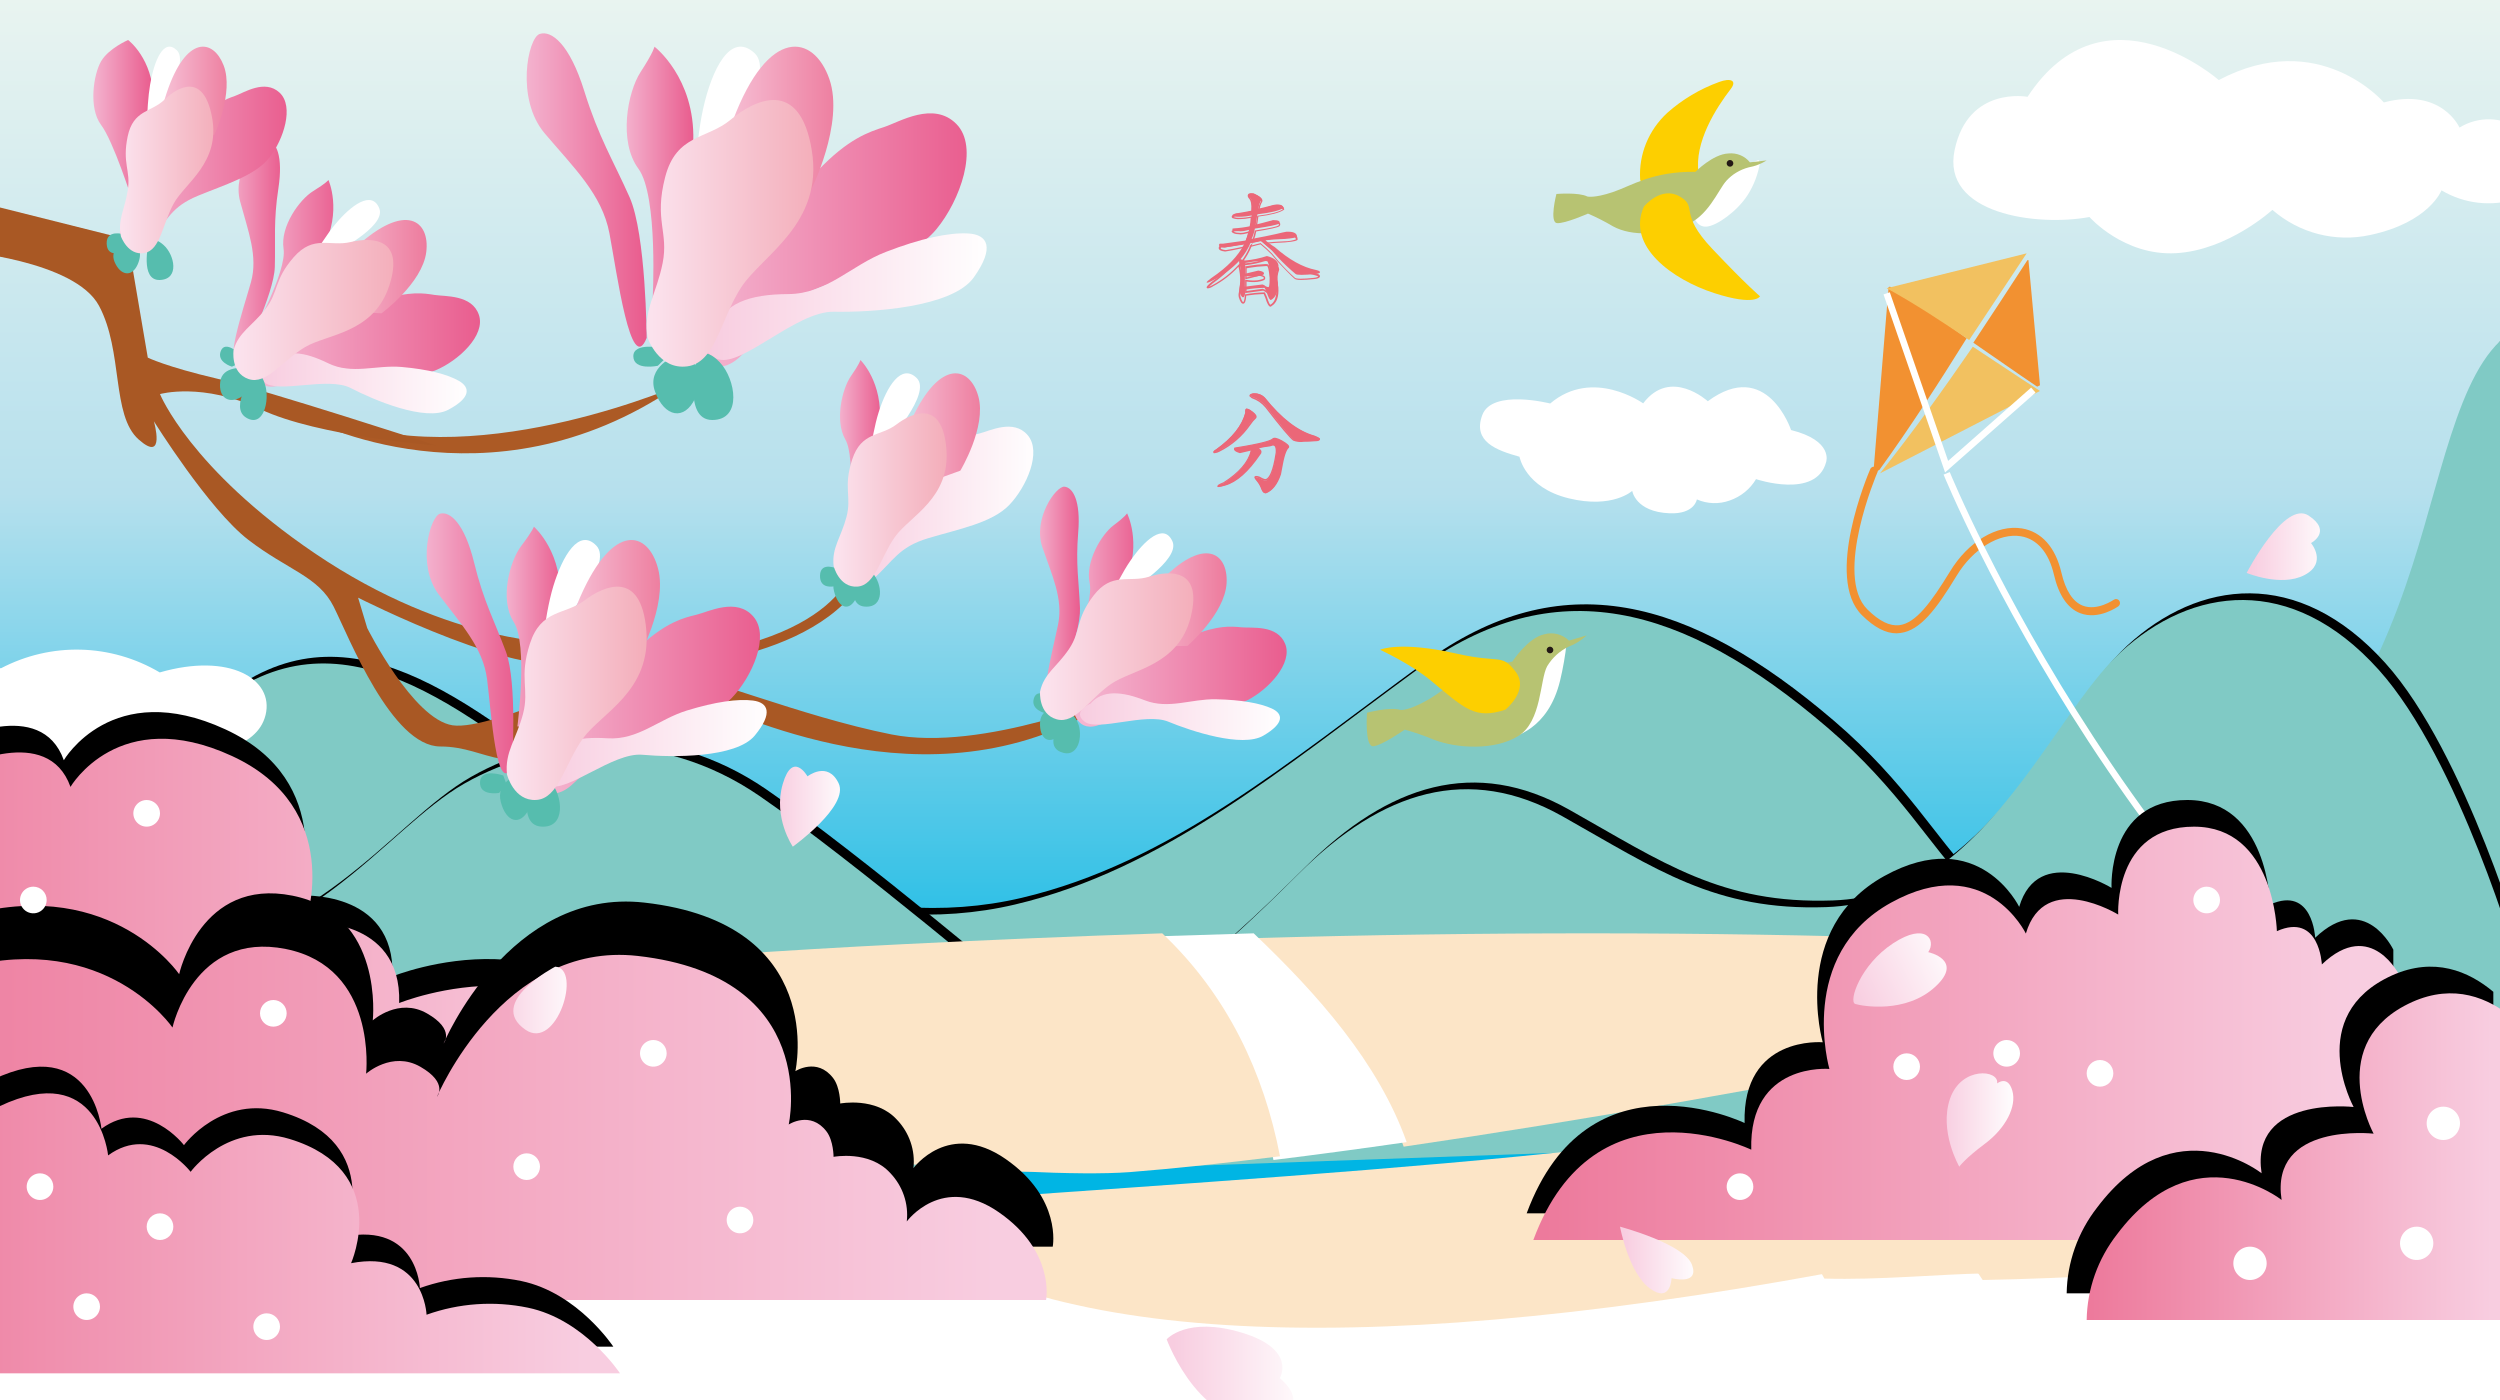 <?xml version="1.0" encoding="UTF-8"?>
<svg width="375px" height="210px" viewBox="0 0 375 210" version="1.1" xmlns="http://www.w3.org/2000/svg" xmlns:xlink="http://www.w3.org/1999/xlink">
    <!-- Generator: Sketch 52.1 (67048) - http://www.bohemiancoding.com/sketch -->
    <title>chunfen</title>
    <desc>Created with Sketch.</desc>
    <defs>
        <linearGradient x1="50%" y1="0%" x2="50%" y2="100%" id="linearGradient-1">
            <stop stop-color="#E9F4F0" offset="0%"></stop>
            <stop stop-color="#B6E0ED" offset="40%"></stop>
            <stop stop-color="#00B5E4" offset="86%"></stop>
        </linearGradient>
        <path d="M418.981,49.097 C410.275,53.188 407.786,69.537 402.813,84.978 C397.841,100.42 387.268,124.949 360.54,134.485 C333.811,144.021 336.887,127.766 315.125,109.142 C293.363,90.518 274.12,85.432 253.602,100.425 C233.085,115.419 215.566,130.407 193.253,135.676 C169.944,141.174 143.868,131.35 118.977,112.885 C99.467,98.439 81.616,90.088 62.397,117.888 C44.7,143.473 44.084,142.642 44.084,142.642 L36,161.289 L104.392,179 L420,167.714 L420,49.192 C419.704,48.976 419.312,48.939 418.981,49.097 Z" id="path-2"></path>
        <filter x="-2.6%" y="-9.2%" width="105.7%" height="116.9%" filterUnits="objectBoundingBox" id="filter-3">
            <feOffset dx="1" dy="-1" in="SourceAlpha" result="shadowOffsetOuter1"></feOffset>
            <feGaussianBlur stdDeviation="3.5" in="shadowOffsetOuter1" result="shadowBlurOuter1"></feGaussianBlur>
            <feColorMatrix values="0 0 0 0 0.108   0 0 0 0 0.574   0 0 0 0 0.683  0 0 0 0.558 0" type="matrix" in="shadowBlurOuter1"></feColorMatrix>
        </filter>
        <path d="M432,181 L418.716,144.654 C418.716,144.654 409.906,113.894 397.796,100.456 C384.648,85.857 369.73,88.049 359.095,97.832 C348.459,107.616 338.387,135.25 314.925,136.067 C298.223,136.659 289.406,130.34 275.37,122.446 C261.334,114.551 248.341,118.555 235.792,131.069 C223.788,143.026 201.523,164.186 185.141,160.443 C184.009,162.67 190.117,168.877 188.879,171.104 C186.746,174.894 208.188,164.364 205.469,167.947 L381.603,170.073 L432,181 Z" id="path-4"></path>
        <filter x="-7.1%" y="-21.4%" width="115.0%" height="140.7%" filterUnits="objectBoundingBox" id="filter-5">
            <feOffset dx="1" dy="-1" in="SourceAlpha" result="shadowOffsetOuter1"></feOffset>
            <feGaussianBlur stdDeviation="6" in="shadowOffsetOuter1" result="shadowBlurOuter1"></feGaussianBlur>
            <feColorMatrix values="0 0 0 0 0.108   0 0 0 0 0.574   0 0 0 0 0.683  0 0 0 1 0" type="matrix" in="shadowBlurOuter1"></feColorMatrix>
        </filter>
        <path d="M185.122,157.46 L195,151.033 C195,151.033 168.73,128.858 154.898,119.375 C139.875,109.078 122.822,110.623 110.669,117.526 C98.516,124.428 87.048,143.923 60.212,144.5 C56.471,144.594 52.727,144.469 49,144.125 L49,162.621 L131.658,164 L185.122,157.46 Z" id="path-6"></path>
        <filter x="-12.0%" y="-37.5%" width="125.3%" height="171.2%" filterUnits="objectBoundingBox" id="filter-7">
            <feOffset dx="1" dy="-1" in="SourceAlpha" result="shadowOffsetOuter1"></feOffset>
            <feGaussianBlur stdDeviation="6" in="shadowOffsetOuter1" result="shadowBlurOuter1"></feGaussianBlur>
            <feColorMatrix values="0 0 0 0 0.108   0 0 0 0 0.574   0 0 0 0 0.683  0 0 0 1 0" type="matrix" in="shadowBlurOuter1"></feColorMatrix>
        </filter>
        <filter x="-5.8%" y="-58.3%" width="111.6%" height="216.7%" filterUnits="objectBoundingBox" id="filter-8">
            <feOffset dx="0" dy="-7" in="SourceAlpha" result="shadowOffsetOuter1"></feOffset>
            <feGaussianBlur stdDeviation="4.5" in="shadowOffsetOuter1" result="shadowBlurOuter1"></feGaussianBlur>
            <feColorMatrix values="0 0 0 0 0.268   0 0 0 0 0.615   0 0 0 0 0.591  0 0 0 0.445 0" type="matrix" in="shadowBlurOuter1" result="shadowMatrixOuter1"></feColorMatrix>
            <feMerge>
                <feMergeNode in="shadowMatrixOuter1"></feMergeNode>
                <feMergeNode in="SourceGraphic"></feMergeNode>
            </feMerge>
        </filter>
        <filter x="-1.5%" y="-3.9%" width="103.1%" height="108.3%" filterUnits="objectBoundingBox" id="filter-9">
            <feOffset dx="-2" dy="-3" in="SourceAlpha" result="shadowOffsetOuter1"></feOffset>
            <feGaussianBlur stdDeviation="2" in="shadowOffsetOuter1" result="shadowBlurOuter1"></feGaussianBlur>
            <feColorMatrix values="0 0 0 0 0.556   0 0 0 0 0.784   0 0 0 0 0.808  0 0 0 0.689 0" type="matrix" in="shadowBlurOuter1" result="shadowMatrixOuter1"></feColorMatrix>
            <feMerge>
                <feMergeNode in="shadowMatrixOuter1"></feMergeNode>
                <feMergeNode in="SourceGraphic"></feMergeNode>
            </feMerge>
        </filter>
        <filter x="-3.3%" y="-5.3%" width="106.5%" height="110.7%" filterUnits="objectBoundingBox" id="filter-10">
            <feOffset dx="-2" dy="-3" in="SourceAlpha" result="shadowOffsetOuter1"></feOffset>
            <feGaussianBlur stdDeviation="2" in="shadowOffsetOuter1" result="shadowBlurOuter1"></feGaussianBlur>
            <feColorMatrix values="0 0 0 0 0.556   0 0 0 0 0.784   0 0 0 0 0.808  0 0 0 0.689 0" type="matrix" in="shadowBlurOuter1" result="shadowMatrixOuter1"></feColorMatrix>
            <feMerge>
                <feMergeNode in="shadowMatrixOuter1"></feMergeNode>
                <feMergeNode in="SourceGraphic"></feMergeNode>
            </feMerge>
        </filter>
        <linearGradient x1="0.003%" y1="49.996%" x2="99.992%" y2="49.996%" id="linearGradient-11">
            <stop stop-color="#F4B6D1" offset="5%"></stop>
            <stop stop-color="#E95B8D" offset="99%"></stop>
        </linearGradient>
        <linearGradient x1="-0.015%" y1="50.069%" x2="99.985%" y2="50.069%" id="linearGradient-12">
            <stop stop-color="#F8CDE0" offset="5%"></stop>
            <stop stop-color="#FFFFFF" offset="99%"></stop>
        </linearGradient>
        <linearGradient x1="0.005%" y1="50.046%" x2="100%" y2="50.046%" id="linearGradient-13">
            <stop stop-color="#F4B6D1" offset="5%"></stop>
            <stop stop-color="#E95B8D" offset="99%"></stop>
        </linearGradient>
        <linearGradient x1="-0.003%" y1="49.997%" x2="100.036%" y2="49.997%" id="linearGradient-14">
            <stop stop-color="#F4B6D1" offset="5%"></stop>
            <stop stop-color="#E95B8D" offset="99%"></stop>
        </linearGradient>
        <linearGradient x1="0.003%" y1="50.002%" x2="99.996%" y2="50.002%" id="linearGradient-15">
            <stop stop-color="#F8CDE0" offset="5%"></stop>
            <stop stop-color="#ED7A9C" offset="99%"></stop>
        </linearGradient>
        <linearGradient x1="-0.002%" y1="50.014%" x2="100.003%" y2="50.014%" id="linearGradient-16">
            <stop stop-color="#FBE2ED" offset="5%"></stop>
            <stop stop-color="#F3ACB8" offset="99%"></stop>
        </linearGradient>
        <linearGradient x1="0%" y1="50.101%" x2="100.05%" y2="50.101%" id="linearGradient-17">
            <stop stop-color="#F4B6D1" offset="5%"></stop>
            <stop stop-color="#E95B8D" offset="99%"></stop>
        </linearGradient>
        <linearGradient x1="0.003%" y1="50.053%" x2="100.003%" y2="50.053%" id="linearGradient-18">
            <stop stop-color="#F8CDE0" offset="5%"></stop>
            <stop stop-color="#FFFFFF" offset="99%"></stop>
        </linearGradient>
        <linearGradient x1="0.036%" y1="50.009%" x2="99.992%" y2="50.009%" id="linearGradient-19">
            <stop stop-color="#F4B6D1" offset="5%"></stop>
            <stop stop-color="#E95B8D" offset="99%"></stop>
        </linearGradient>
        <linearGradient x1="0%" y1="50.007%" x2="99.841%" y2="50.007%" id="linearGradient-20">
            <stop stop-color="#F4B6D1" offset="5%"></stop>
            <stop stop-color="#E95B8D" offset="99%"></stop>
        </linearGradient>
        <linearGradient x1="0.01%" y1="49.98%" x2="99.99%" y2="49.98%" id="linearGradient-21">
            <stop stop-color="#F8CDE0" offset="5%"></stop>
            <stop stop-color="#ED7A9C" offset="99%"></stop>
        </linearGradient>
        <linearGradient x1="0%" y1="49.987%" x2="99.96%" y2="49.987%" id="linearGradient-22">
            <stop stop-color="#FBE2ED" offset="5%"></stop>
            <stop stop-color="#F3ACB8" offset="99%"></stop>
        </linearGradient>
        <linearGradient x1="-0.011%" y1="50%" x2="99.994%" y2="50%" id="linearGradient-23">
            <stop stop-color="#F8CDE0" offset="5%"></stop>
            <stop stop-color="#FFFFFF" offset="99%"></stop>
        </linearGradient>
        <linearGradient x1="-0.038%" y1="50.01%" x2="100.003%" y2="50.01%" id="linearGradient-24">
            <stop stop-color="#F4B6D1" offset="5%"></stop>
            <stop stop-color="#E95B8D" offset="99%"></stop>
        </linearGradient>
        <linearGradient x1="0.005%" y1="49.991%" x2="100.001%" y2="49.991%" id="linearGradient-25">
            <stop stop-color="#F8CDE0" offset="5%"></stop>
            <stop stop-color="#ED7A9C" offset="99%"></stop>
        </linearGradient>
        <linearGradient x1="-0.008%" y1="50.005%" x2="100.016%" y2="50.005%" id="linearGradient-26">
            <stop stop-color="#FBE2ED" offset="5%"></stop>
            <stop stop-color="#F3ACB8" offset="99%"></stop>
        </linearGradient>
        <linearGradient x1="0.007%" y1="50.032%" x2="100.055%" y2="50.032%" id="linearGradient-27">
            <stop stop-color="#F4B6D1" offset="5%"></stop>
            <stop stop-color="#E95B8D" offset="99%"></stop>
        </linearGradient>
        <linearGradient x1="0.006%" y1="50.072%" x2="99.996%" y2="50.072%" id="linearGradient-28">
            <stop stop-color="#F8CDE0" offset="5%"></stop>
            <stop stop-color="#FFFFFF" offset="99%"></stop>
        </linearGradient>
        <linearGradient x1="0.011%" y1="49.978%" x2="99.989%" y2="49.978%" id="linearGradient-29">
            <stop stop-color="#F4B6D1" offset="5%"></stop>
            <stop stop-color="#E95B8D" offset="99%"></stop>
        </linearGradient>
        <linearGradient x1="-0.104%" y1="49.998%" x2="99.993%" y2="49.998%" id="linearGradient-30">
            <stop stop-color="#F4B6D1" offset="5%"></stop>
            <stop stop-color="#E95B8D" offset="99%"></stop>
        </linearGradient>
        <linearGradient x1="0.036%" y1="49.973%" x2="99.991%" y2="49.973%" id="linearGradient-31">
            <stop stop-color="#F8CDE0" offset="5%"></stop>
            <stop stop-color="#ED7A9C" offset="99%"></stop>
        </linearGradient>
        <linearGradient x1="0.025%" y1="49.992%" x2="100.001%" y2="49.992%" id="linearGradient-32">
            <stop stop-color="#FBE2ED" offset="5%"></stop>
            <stop stop-color="#F3ACB8" offset="99%"></stop>
        </linearGradient>
        <linearGradient x1="-0.006%" y1="50.028%" x2="99.986%" y2="50.028%" id="linearGradient-33">
            <stop stop-color="#F4B6D1" offset="5%"></stop>
            <stop stop-color="#E95B8D" offset="99%"></stop>
        </linearGradient>
        <linearGradient x1="0.001%" y1="49.994%" x2="99.994%" y2="49.994%" id="linearGradient-34">
            <stop stop-color="#F4B6D1" offset="5%"></stop>
            <stop stop-color="#E95B8D" offset="99%"></stop>
        </linearGradient>
        <linearGradient x1="0.01%" y1="49.973%" x2="100.015%" y2="49.973%" id="linearGradient-35">
            <stop stop-color="#F8CDE0" offset="5%"></stop>
            <stop stop-color="#ED7A9C" offset="99%"></stop>
        </linearGradient>
        <linearGradient x1="0.036%" y1="49.996%" x2="100.146%" y2="49.996%" id="linearGradient-36">
            <stop stop-color="#FBE2ED" offset="5%"></stop>
            <stop stop-color="#F3ACB8" offset="99%"></stop>
        </linearGradient>
        <linearGradient x1="0%" y1="49.99%" x2="99.916%" y2="49.99%" id="linearGradient-37">
            <stop stop-color="#F4B6D1" offset="5%"></stop>
            <stop stop-color="#E95B8D" offset="99%"></stop>
        </linearGradient>
        <linearGradient x1="-0.008%" y1="50.245%" x2="99.996%" y2="50.245%" id="linearGradient-38">
            <stop stop-color="#F8CDE0" offset="5%"></stop>
            <stop stop-color="#FFFFFF" offset="99%"></stop>
        </linearGradient>
        <linearGradient x1="0.127%" y1="49.996%" x2="100.025%" y2="49.996%" id="linearGradient-39">
            <stop stop-color="#F4B6D1" offset="5%"></stop>
            <stop stop-color="#E95B8D" offset="99%"></stop>
        </linearGradient>
        <linearGradient x1="0%" y1="50.065%" x2="100.093%" y2="50.065%" id="linearGradient-40">
            <stop stop-color="#F4B6D1" offset="5%"></stop>
            <stop stop-color="#E95B8D" offset="99%"></stop>
        </linearGradient>
        <linearGradient x1="-0.01%" y1="49.991%" x2="99.995%" y2="49.991%" id="linearGradient-41">
            <stop stop-color="#F8CDE0" offset="5%"></stop>
            <stop stop-color="#ED7A9C" offset="99%"></stop>
        </linearGradient>
        <linearGradient x1="0.003%" y1="49.992%" x2="100.007%" y2="49.992%" id="linearGradient-42">
            <stop stop-color="#FBE2ED" offset="5%"></stop>
            <stop stop-color="#F3ACB8" offset="99%"></stop>
        </linearGradient>
        <linearGradient x1="-0.358%" y1="49.999%" x2="100.007%" y2="49.999%" id="linearGradient-43">
            <stop stop-color="#F8CDE0" offset="5%"></stop>
            <stop stop-color="#FFFFFF" offset="99%"></stop>
        </linearGradient>
        <linearGradient x1="100%" y1="50%" x2="0.005%" y2="50%" id="linearGradient-44">
            <stop stop-color="#F8CDE0" offset="5%"></stop>
            <stop stop-color="#ED7A9C" offset="99%"></stop>
        </linearGradient>
        <path d="M0,62 L130,62 L130,22.453 C130,22.453 125.74,13.542 118.279,20.663 C118.279,20.663 117.922,12.826 111.531,15.673 C111.531,15.673 111.174,0 99.096,0 C87.018,0 87.732,13.184 87.732,13.184 C87.732,13.184 76.724,6.41 73.88,16.031 C73.88,16.031 67.841,3.563 53.651,11.4 C39.46,19.236 44.41,36.342 44.41,36.342 C44.41,36.342 32.338,35.273 32.689,48.452 C32.677,48.458 9.234,37.058 0,62 Z" id="path-45"></path>
        <filter x="-6.9%" y="-19.4%" width="112.3%" height="125.8%" filterUnits="objectBoundingBox" id="filter-46">
            <feOffset dx="-1" dy="-4" in="SourceAlpha" result="shadowOffsetOuter1"></feOffset>
            <feGaussianBlur stdDeviation="2" in="shadowOffsetOuter1" result="shadowBlurOuter1"></feGaussianBlur>
            <feColorMatrix values="0 0 0 0 0.848   0 0 0 0 0.509   0 0 0 0 0.297  0 0 0 0.483 0" type="matrix" in="shadowBlurOuter1"></feColorMatrix>
        </filter>
        <path d="M4.575,36.119 C16.231,20.642 29.239,30.99 29.239,30.99 C27.462,19.291 43.042,21.05 43.042,21.05 C43.042,21.05 35.541,7.31 48.824,1.302 C55.111,-1.512 60.293,0.662 64,3.772 L64,49 L0,49 C0.076,44.341 1.678,39.828 4.575,36.119 Z" id="path-47"></path>
        <filter x="-17.2%" y="-24.5%" width="125.0%" height="132.7%" filterUnits="objectBoundingBox" id="filter-48">
            <feOffset dx="-3" dy="-4" in="SourceAlpha" result="shadowOffsetOuter1"></feOffset>
            <feGaussianBlur stdDeviation="2" in="shadowOffsetOuter1" result="shadowBlurOuter1"></feGaussianBlur>
            <feColorMatrix values="0 0 0 0 0.812   0 0 0 0 0.258   0 0 0 0 0.425  0 0 0 0.389 0" type="matrix" in="shadowBlurOuter1"></feColorMatrix>
        </filter>
        <linearGradient x1="0.053%" y1="50.125%" x2="100.055%" y2="50.125%" id="linearGradient-49">
            <stop stop-color="#F8CDE0" offset="5%"></stop>
            <stop stop-color="#FFFFFF" offset="99%"></stop>
        </linearGradient>
        <path d="M5.377,0.001 C19.823,0.001 18.975,13.18 18.975,13.18 C18.975,13.18 32.147,6.412 35.573,16.033 C35.573,16.033 42.8,3.558 59.801,11.402 C76.802,19.245 70.85,36.346 70.85,36.346 C70.85,36.346 85.297,35.277 84.876,48.457 C84.876,48.457 112.927,37.056 124,62 L0,62 L0,0.878 C1.729,0.277 3.548,-0.02 5.377,0.001 Z" id="path-50"></path>
        <filter x="-7.3%" y="-19.4%" width="112.9%" height="125.8%" filterUnits="objectBoundingBox" id="filter-51">
            <feOffset dx="-1" dy="-4" in="SourceAlpha" result="shadowOffsetOuter1"></feOffset>
            <feGaussianBlur stdDeviation="2" in="shadowOffsetOuter1" result="shadowBlurOuter1"></feGaussianBlur>
            <feColorMatrix values="0 0 0 0 0.848   0 0 0 0 0.509   0 0 0 0 0.297  0 0 0 0.483 0" type="matrix" in="shadowBlurOuter1"></feColorMatrix>
        </filter>
        <linearGradient x1="100%" y1="50.002%" x2="-9.60194369e-14%" y2="50.002%" id="linearGradient-52">
            <stop stop-color="#F8CDE0" offset="5%"></stop>
            <stop stop-color="#ED7A9C" offset="99%"></stop>
        </linearGradient>
        <path d="M181.911,93 L2,93 L2,65.636 C2,65.636 3.596,47.325 19.703,43.124 C40.955,37.583 50.874,52.129 50.874,52.129 C50.874,52.129 54.06,37.583 67.872,40.35 C81.683,43.118 79.915,59.057 79.915,59.057 C79.915,59.057 83.807,55.575 88.061,58.018 C92.315,60.461 90.541,62.521 90.541,62.521 C90.541,62.521 100.389,39.109 120.644,41.389 C148.267,44.51 143.307,66.675 143.307,66.675 C143.307,66.675 146.552,64.557 148.973,67.714 C150.035,69.1 150.035,71.526 150.035,71.526 C150.035,71.526 155.374,70.487 158.536,73.951 C160.407,75.905 161.313,78.56 161.016,81.221 C161.016,81.221 166.326,73.951 174.828,79.84 C183.329,85.73 181.911,93 181.911,93 Z" id="path-53"></path>
        <filter x="-7.5%" y="-42.5%" width="116.1%" height="156.6%" filterUnits="objectBoundingBox" id="filter-54">
            <feOffset dx="1" dy="-8" in="SourceAlpha" result="shadowOffsetOuter1"></feOffset>
            <feGaussianBlur stdDeviation="3.5" in="shadowOffsetOuter1" result="shadowBlurOuter1"></feGaussianBlur>
            <feColorMatrix values="0 0 0 0 0.823   0 0 0 0 0.332   0 0 0 0 0.513  0 0 0 0.529 0" type="matrix" in="shadowBlurOuter1"></feColorMatrix>
        </filter>
        <path d="M3,104 L118,104 C118,104 112.665,95.916 104.2,94.155 C99.127,93.102 93.86,93.467 88.983,95.209 C88.983,95.209 88.628,85.371 77.661,87.479 C77.661,87.479 83.862,73.554 68.455,68.849 C59.255,66.041 53.594,73.772 53.594,73.772 C53.594,73.772 47.939,66.412 41.217,71.31 C41.217,71.31 39.8,56.903 24.939,63.933 C19.669,66.424 19.983,73.418 19.983,73.418 C19.983,73.418 15.028,70.61 13.261,75.532 C13.261,75.532 7.244,70.957 3.35,77.987 L3,104 Z" id="path-55"></path>
        <filter x="-7.8%" y="-28.6%" width="113.9%" height="138.1%" filterUnits="objectBoundingBox" id="filter-56">
            <feOffset dx="-1" dy="-4" in="SourceAlpha" result="shadowOffsetOuter1"></feOffset>
            <feGaussianBlur stdDeviation="2" in="shadowOffsetOuter1" result="shadowBlurOuter1"></feGaussianBlur>
            <feColorMatrix values="0 0 0 0 0.812   0 0 0 0 0.258   0 0 0 0 0.425  0 0 0 0.454 0" type="matrix" in="shadowBlurOuter1"></feColorMatrix>
        </filter>
        <linearGradient x1="0.024%" y1="49.959%" x2="99.958%" y2="49.959%" id="linearGradient-57">
            <stop stop-color="#F8CDE0" offset="5%"></stop>
            <stop stop-color="#FFFFFF" offset="99%"></stop>
        </linearGradient>
        <linearGradient x1="-5.32%" y1="73.031%" x2="96.981%" y2="33.526%" id="linearGradient-58">
            <stop stop-color="#F8CDE0" offset="5%"></stop>
            <stop stop-color="#FFFFFF" offset="99%"></stop>
        </linearGradient>
        <linearGradient x1="-0.03%" y1="49.995%" x2="99.975%" y2="49.995%" id="linearGradient-59">
            <stop stop-color="#F8CDE0" offset="5%"></stop>
            <stop stop-color="#FFFFFF" offset="99%"></stop>
        </linearGradient>
        <linearGradient x1="0%" y1="49.976%" x2="99.987%" y2="49.976%" id="linearGradient-60">
            <stop stop-color="#F8CDE0" offset="5%"></stop>
            <stop stop-color="#FFFFFF" offset="99%"></stop>
        </linearGradient>
        <linearGradient x1="0%" y1="50.084%" x2="100.134%" y2="50.084%" id="linearGradient-61">
            <stop stop-color="#F8CDE0" offset="5%"></stop>
            <stop stop-color="#FFFFFF" offset="99%"></stop>
        </linearGradient>
    </defs>
    <g id="Page-1" stroke="none" stroke-width="1" fill="none" fill-rule="evenodd">
        <g id="查看别人文章-模板" transform="translate(0, -64)">
            <g id="chunfenjieqijianzhi" transform="translate(-41, 64)">
                <rect id="Rectangle" fill="url(#linearGradient-1)" x="41" y="0" width="377" height="185"></rect>
                <path d="M229.015,29.016 C229.94,29.418 230.331,29.757 230.2,30.027 C229.944,30.406 229.801,30.847 229.786,31.301 C230.378,31.169 231.148,30.968 232.073,30.727 C232.956,30.589 233.442,30.727 233.531,31.197 C232.887,31.599 231.591,31.913 229.643,32.139 C229.595,32.194 229.572,32.267 229.578,32.339 C229.531,32.701 229.46,33.149 229.365,33.688 C229.957,33.55 230.663,33.372 231.451,33.149 C231.618,33.121 231.781,33.075 231.937,33.011 C232.814,33.011 233.122,33.195 232.837,33.55 C232.561,33.73 231.358,33.977 229.229,34.291 C229.136,34.825 228.973,35.346 228.743,35.84 C230.224,35.569 231.451,35.322 232.422,35.1 C233.163,34.916 233.673,34.807 233.951,34.761 C235.012,34.715 235.545,34.962 235.545,35.502 C235.456,35.634 234.852,35.748 233.768,35.84 C232.582,35.88 231.569,35.949 230.805,36.041 C231.021,36.236 231.253,36.414 231.498,36.575 C231.716,36.749 231.948,36.906 232.191,37.045 C234.364,38.959 236.424,40.106 238.372,40.489 C238.787,40.581 239,40.69 239,40.828 C239,40.965 238.721,41.051 238.301,41.097 C236.523,41.275 235.551,41.275 235.338,41.097 C234.408,40.319 233.527,39.487 232.701,38.607 C232.286,38.159 231.984,37.82 231.8,37.596 C231.249,37.073 230.67,36.579 230.064,36.116 C229.554,36.253 229.181,36.345 228.95,36.385 C228.719,36.426 228.488,36.5 228.535,36.454 L228.606,36.385 C228.227,37.284 227.711,38.124 227.078,38.876 C227.299,38.97 227.532,39.037 227.771,39.077 C228.882,38.976 229.978,38.75 231.036,38.406 C232.103,38.675 232.677,39.146 232.772,39.817 C232.504,40.433 232.432,41.113 232.565,41.769 C232.556,41.994 232.578,42.22 232.63,42.44 C232.725,43.737 232.399,44.592 231.658,44.994 C231.522,45.04 231.362,44.816 231.172,44.323 C231.052,43.925 230.889,43.54 230.686,43.175 C229.732,43.19 228.781,43.28 227.842,43.445 C227.795,44.162 227.676,44.541 227.492,44.592 C227.309,44.644 227.125,44.369 226.935,43.783 C226.89,43.562 226.89,43.333 226.935,43.112 C227.054,42.581 227.126,42.042 227.149,41.499 C227.159,40.773 227.065,40.048 226.87,39.347 L226.87,39.146 C225.716,40.353 224.352,41.353 222.841,42.102 C222.331,42.371 222.053,42.463 222.005,42.371 C221.958,42.28 222.242,42.061 222.704,41.7 C225.11,40.085 226.754,38.381 227.635,36.586 C226.337,36.856 225.365,37.04 224.713,37.126 C223.931,37.04 223.676,36.833 223.955,36.552 L224.441,36.552 C224.855,36.506 225.989,36.349 227.842,36.081 C228.046,35.625 228.209,35.153 228.328,34.669 C228.328,34.71 228.328,34.669 228.399,34.463 C228.101,34.548 227.798,34.617 227.492,34.669 C227.217,34.71 226.938,34.71 226.663,34.669 C226.393,34.672 226.128,34.6 225.898,34.463 C225.756,34.377 225.804,34.308 226.035,34.262 C226.876,34.213 227.712,34.102 228.535,33.929 C228.666,33.399 228.735,32.856 228.743,32.311 C228.15,32.442 227.544,32.512 226.935,32.517 C226.584,32.541 226.23,32.494 225.898,32.38 C225.756,32.293 225.898,32.179 226.242,32.047 C226.586,31.915 226.728,31.978 226.592,31.978 C227.7,31.8 228.44,31.662 228.814,31.576 C228.909,30.589 228.814,29.958 228.535,29.688 C228.257,29.418 228.233,29.286 228.328,29.154 C228.423,29.022 228.606,28.971 229.015,29.016 Z M227.765,39.439 L227.765,41.057 L228.357,40.919 C229.051,40.741 229.543,40.627 229.75,40.586 C230.396,40.673 230.674,40.85 230.58,41.12 C230.491,41.258 230.117,41.367 229.471,41.459 C228.892,41.508 228.309,41.485 227.735,41.39 L227.735,43.003 L230.372,42.67 C230.556,42.716 230.724,42.81 230.858,42.94 C230.986,43.009 231.127,43.054 231.273,43.072 C231.463,42.94 231.528,42.222 231.486,40.919 C231.391,39.892 231.255,39.307 231.066,39.169 C230.112,39.116 229.156,39.186 228.221,39.376 C228.076,39.411 227.927,39.432 227.777,39.439 L227.765,39.439 Z" id="Shape" fill="#EB6778" fill-rule="nonzero"></path>
                <path d="M231.563,46 C231.371,46 231.209,45.765 230.982,45.213 C230.87,44.83 230.726,44.458 230.552,44.101 C229.677,44.13 228.804,44.213 227.938,44.347 C227.886,45.128 227.752,45.507 227.514,45.549 C227.275,45.591 227.043,45.327 226.828,44.617 C226.765,44.371 226.765,44.112 226.828,43.866 C226.938,43.311 227.006,42.749 227.031,42.183 C227.041,41.449 226.953,40.717 226.77,40.007 C225.672,41.195 224.39,42.185 222.976,42.935 C222.74,43.104 222.47,43.215 222.186,43.259 C222.11,43.266 222.037,43.226 222,43.157 L222,43.103 C222,43.007 222.058,42.862 222.726,42.303 C224.969,40.699 226.549,38.986 227.421,37.219 C226.259,37.471 225.381,37.645 224.789,37.729 L224.76,37.729 C224.179,37.663 223.9,37.531 223.824,37.321 C223.778,37.17 223.821,37.006 223.935,36.9 L223.97,36.858 L224.504,36.858 C224.882,36.81 225.951,36.654 227.758,36.371 C227.942,35.917 228.092,35.449 228.205,34.971 C227.961,35.037 227.729,35.085 227.519,35.121 C227.235,35.175 226.944,35.175 226.66,35.121 C226.383,35.122 226.112,35.045 225.875,34.898 C225.776,34.826 225.73,34.748 225.747,34.664 C225.765,34.58 225.916,34.49 226.05,34.466 C226.848,34.411 227.642,34.298 228.426,34.129 L228.426,34.087 C228.526,33.627 228.584,33.158 228.6,32.687 C228.055,32.804 227.501,32.866 226.944,32.873 C226.581,32.898 226.217,32.845 225.875,32.717 C225.797,32.678 225.749,32.595 225.753,32.506 C225.753,32.374 225.904,32.266 226.224,32.146 C226.347,32.133 226.469,32.113 226.59,32.086 C227.595,31.911 228.298,31.779 228.676,31.683 C228.769,30.517 228.594,30.066 228.432,29.88 C228.159,29.597 228.089,29.357 228.211,29.158 C228.333,28.96 228.612,28.984 229.071,29.038 L229.106,29.038 C229.849,29.381 230.239,29.675 230.337,29.952 C230.378,30.05 230.378,30.16 230.337,30.258 C230.122,30.594 229.993,30.981 229.96,31.382 C230.541,31.244 231.215,31.046 232.04,30.781 C232.231,30.744 232.426,30.726 232.621,30.727 C233.202,30.727 233.544,30.938 233.626,31.364 L233.626,31.442 L233.556,31.49 C232.905,31.923 231.662,32.248 229.745,32.488 C229.741,32.52 229.741,32.552 229.745,32.584 C229.704,32.933 229.64,33.348 229.565,33.835 C230.117,33.696 230.727,33.522 231.43,33.312 C231.588,33.289 231.742,33.244 231.889,33.179 L231.941,33.179 C232.58,33.179 232.905,33.276 233.01,33.492 C233.067,33.646 233.031,33.821 232.917,33.937 C232.626,34.135 231.482,34.388 229.431,34.718 C229.35,35.182 229.222,35.635 229.048,36.07 C230.407,35.8 231.546,35.56 232.435,35.337 C233.173,35.145 233.666,35.031 233.94,34.983 L234.189,34.983 C235.154,34.983 235.642,35.283 235.642,35.884 L235.642,35.92 L235.642,35.95 C235.56,36.083 235.276,36.227 233.783,36.359 C232.737,36.401 231.842,36.461 231.122,36.539 C231.244,36.648 231.406,36.768 231.598,36.912 C231.81,37.09 232.033,37.253 232.266,37.399 C234.393,39.406 236.415,40.608 238.291,40.975 C238.622,41.053 239,41.173 239,41.45 L239,41.486 C238.936,41.684 238.686,41.799 238.216,41.853 C237.356,41.943 236.67,41.991 236.182,41.991 C235.491,41.991 235.293,41.895 235.206,41.823 C235.119,41.75 234.695,41.432 232.609,39.208 C232.197,38.733 231.894,38.379 231.714,38.144 C231.194,37.618 230.647,37.12 230.076,36.654 C229.594,36.786 229.251,36.876 229.036,36.918 L228.722,37.002 C228.37,37.842 227.915,38.632 227.368,39.352 C227.525,39.42 227.689,39.468 227.856,39.496 C228.928,39.389 229.984,39.157 231.005,38.805 L231.046,38.805 L231.087,38.805 C232.173,39.1 232.778,39.635 232.876,40.386 L232.876,40.428 L232.876,40.47 C232.632,41.093 232.567,41.776 232.69,42.436 C232.681,42.664 232.703,42.893 232.754,43.115 C232.847,44.515 232.504,45.459 231.738,45.904 C231.7,45.966 231.634,46.002 231.563,46 Z M230.709,43.848 L230.75,43.908 C230.947,44.292 231.108,44.695 231.232,45.11 C231.43,45.669 231.552,45.711 231.563,45.711 C232.22,45.327 232.522,44.467 232.435,43.175 C232.382,42.937 232.36,42.692 232.371,42.448 C232.245,41.764 232.309,41.057 232.557,40.41 C232.458,39.809 231.929,39.346 230.988,39.082 C229.951,39.435 228.879,39.669 227.793,39.779 C227.539,39.746 227.292,39.673 227.06,39.563 L227.014,39.563 L227.014,39.941 C227.205,40.682 227.297,41.447 227.287,42.213 C227.265,42.791 227.195,43.366 227.078,43.932 C227.02,44.407 227.078,44.533 227.078,44.533 C227.305,45.297 227.461,45.321 227.479,45.321 C227.496,45.321 227.676,45.237 227.74,44.227 L227.74,44.149 L227.81,44.149 C228.742,43.973 229.686,43.876 230.634,43.86 L230.709,43.848 Z M227.856,36.9 L227.758,37.122 C226.892,39.01 225.248,40.831 222.883,42.532 C222.697,42.682 222.518,42.842 222.349,43.013 C222.538,42.938 222.723,42.85 222.901,42.748 C224.368,41.964 225.692,40.922 226.816,39.671 L226.944,39.539 L227.043,39.406 C227.616,38.674 228.091,37.866 228.455,37.002 L228.426,36.924 L228.554,36.78 L228.914,36.413 L228.867,36.413 L228.647,36.455 L228.74,36.245 C228.961,35.739 229.117,35.206 229.204,34.658 L229.204,34.568 L229.286,34.568 C231.778,34.177 232.557,33.967 232.772,33.823 C232.807,33.768 232.853,33.69 232.83,33.648 C232.807,33.606 232.69,33.474 231.993,33.474 C231.839,33.537 231.68,33.583 231.517,33.612 C230.767,33.841 230.076,34.027 229.477,34.171 L229.309,34.213 L229.338,34.033 C229.425,33.474 229.495,32.999 229.541,32.632 C229.533,32.528 229.569,32.425 229.64,32.35 L229.669,32.35 L229.71,32.35 C231.517,32.128 232.76,31.815 233.399,31.43 C233.353,31.286 233.207,31.064 232.644,31.064 C232.471,31.066 232.298,31.083 232.127,31.112 C231.232,31.388 230.477,31.605 229.884,31.713 L229.727,31.749 L229.727,31.587 C229.748,31.089 229.896,30.605 230.157,30.186 C230.165,30.155 230.165,30.122 230.157,30.09 C230.105,29.946 229.878,29.699 229.065,29.321 C228.959,29.313 228.852,29.313 228.745,29.321 C228.501,29.321 228.443,29.369 228.432,29.381 C228.42,29.393 228.536,29.669 228.635,29.771 C228.937,30.084 229.036,30.763 228.943,31.839 L228.943,31.929 L228.862,31.929 C228.507,32.019 227.816,32.158 226.793,32.332 C226.645,32.391 226.488,32.424 226.328,32.428 C226.233,32.459 226.143,32.506 226.061,32.566 C226.363,32.656 226.677,32.692 226.991,32.675 C227.577,32.669 228.161,32.601 228.734,32.47 L228.873,32.47 L228.873,32.614 C228.867,33.193 228.798,33.77 228.67,34.333 L228.67,34.412 L228.594,34.412 L228.484,34.412 L228.484,34.694 L228.6,34.658 L228.548,34.862 C228.532,34.956 228.505,35.047 228.467,35.133 C228.352,35.629 228.195,36.114 227.996,36.581 L227.996,36.635 L227.938,36.635 C226.09,36.918 224.998,37.08 224.597,37.128 L224.161,37.128 C224.13,37.167 224.115,37.217 224.121,37.267 C224.121,37.303 224.237,37.441 224.853,37.519 C225.48,37.423 226.433,37.237 227.694,36.96 L227.856,36.9 Z M230.064,36.443 L230.111,36.485 C230.707,36.972 231.277,37.492 231.819,38.042 C232.005,38.282 232.301,38.637 232.708,39.106 C233.503,40.021 234.355,40.883 235.258,41.684 C235.322,41.732 235.485,41.811 236.112,41.811 C236.595,41.811 237.274,41.762 238.123,41.672 C238.541,41.624 238.657,41.534 238.704,41.492 C238.75,41.45 238.587,41.366 238.192,41.276 C236.275,40.897 234.218,39.677 232.08,37.669 C231.842,37.525 231.615,37.363 231.401,37.182 C231.158,37.008 230.928,36.817 230.709,36.611 L230.541,36.437 L230.779,36.407 C231.552,36.311 232.522,36.239 233.719,36.191 C234.282,36.193 234.841,36.1 235.375,35.914 C235.375,35.716 235.27,35.313 234.154,35.313 L233.934,35.313 C233.678,35.361 233.19,35.475 232.458,35.662 C231.534,35.89 230.343,36.149 228.914,36.425 L228.769,36.81 L228.925,36.768 C229.152,36.72 229.506,36.629 230.018,36.485 L230.064,36.443 Z M226.05,34.736 C226.248,34.851 226.473,34.909 226.7,34.904 C226.964,34.949 227.233,34.949 227.496,34.904 C227.74,34.862 228.008,34.796 228.292,34.718 L228.368,34.406 C227.617,34.566 226.856,34.671 226.09,34.718 L226.05,34.736 Z M231.395,44.016 L231.354,44.016 C231.192,44.001 231.036,43.95 230.895,43.866 C230.776,43.746 230.633,43.654 230.477,43.596 C230.151,43.644 229.315,43.764 227.897,43.944 L227.769,43.944 L227.769,41.973 L227.909,41.973 C228.459,42.072 229.02,42.096 229.576,42.045 C230.343,41.931 230.529,41.805 230.57,41.756 C230.584,41.72 230.584,41.679 230.57,41.642 C230.529,41.576 230.384,41.45 229.873,41.372 C229.646,41.42 229.21,41.534 228.542,41.72 C228.31,41.768 228.106,41.811 227.926,41.859 L227.781,41.895 L227.781,39.929 L227.897,39.929 C228.048,39.925 228.198,39.903 228.344,39.863 C229.148,39.728 229.959,39.644 230.773,39.611 C230.918,39.604 231.062,39.618 231.203,39.653 C231.354,39.767 231.534,40.092 231.662,41.57 C231.72,43.445 231.557,43.818 231.412,43.932 L231.395,44.016 Z M230.465,43.355 C230.546,43.355 230.686,43.391 231.017,43.662 C231.107,43.714 231.206,43.751 231.308,43.77 C231.371,43.668 231.494,43.253 231.441,41.648 C231.325,40.32 231.168,40.001 231.093,39.923 C230.981,39.907 230.867,39.907 230.756,39.923 C229.957,39.956 229.162,40.041 228.374,40.176 C228.249,40.205 228.123,40.227 227.996,40.242 L227.996,41.612 L228.467,41.504 C229.158,41.318 229.629,41.203 229.832,41.155 L229.873,41.155 C230.355,41.228 230.634,41.348 230.75,41.54 C230.8,41.646 230.8,41.77 230.75,41.877 C230.674,41.997 230.471,42.153 229.588,42.285 C229.053,42.335 228.515,42.319 227.984,42.237 L227.984,43.65 L230.436,43.313 L230.465,43.355 Z" id="Shape" fill="#EB6778" fill-rule="nonzero"></path>
                <path d="M228.406,61.448 C229.184,61.96 229.482,62.335 229.301,62.567 C228.965,62.88 228.665,63.232 228.406,63.614 C227.213,65.345 225.602,66.736 223.729,67.653 C223.361,67.843 223.144,67.909 223.039,67.867 C222.934,67.825 223.039,67.635 223.384,67.445 C225.851,65.676 227.336,63.794 227.839,61.799 C227.792,61.52 227.839,61.359 227.903,61.312 C227.968,61.264 228.12,61.312 228.406,61.448 Z M231.914,65.844 C232.095,65.66 232.534,65.749 233.218,66.124 C234.036,66.588 234.387,66.909 234.247,67.1 C233.881,67.377 233.559,68.26 233.282,69.747 C233.195,70.258 233.101,70.746 233.013,71.21 C232.511,72.697 231.78,73.627 230.821,74 C230.593,74 230.406,73.81 230.271,73.441 C230.12,72.984 229.888,72.559 229.587,72.186 C229.312,71.864 229.196,71.674 229.242,71.627 C229.289,71.579 229.494,71.561 229.862,71.698 C230.406,72.025 230.774,72.138 230.955,72.049 C231.595,71.771 232.097,70.399 232.464,67.932 C232.511,67.1 232.323,66.701 231.914,66.743 L231.844,66.743 C231.691,66.81 231.53,66.858 231.365,66.885 C230.74,66.944 230.121,67.059 229.517,67.231 C229.973,67.463 230.154,67.695 230.067,67.926 C230.01,67.989 229.963,68.059 229.926,68.135 C228.149,70.788 226.395,72.346 224.664,72.81 C224.335,72.936 223.987,73.006 223.635,73.018 C223.589,72.923 223.863,72.763 224.46,72.531 C226.927,70.944 228.342,69.247 228.704,67.439 C227.699,67.671 227.108,67.813 226.95,67.861 C226.307,67.671 226.056,67.463 226.196,67.231 C229.616,66.677 231.54,66.243 231.902,65.844 L231.914,65.844 Z M228.991,59.01 C229.626,58.949 230.254,59.18 230.704,59.64 C233.218,62.813 235.73,64.74 238.24,65.422 C238.696,65.612 238.948,65.749 238.994,65.844 C239.041,65.94 238.79,66.053 238.381,66.053 C236.642,66.239 235.545,66.215 235.089,65.981 C234.586,65.612 233.193,63.939 230.909,60.961 C230.38,60.324 229.694,59.844 228.921,59.569 C228.806,59.541 228.709,59.465 228.652,59.361 C228.511,59.313 228.488,59.242 228.582,59.152 C228.695,59.079 228.823,59.031 228.956,59.01 L228.991,59.01 Z" id="Shape" fill="#EB6778" fill-rule="nonzero"></path>
                <path d="M230.838,73.982 C230.56,73.982 230.34,73.771 230.184,73.355 C230.035,72.927 229.811,72.53 229.523,72.182 C229.181,71.777 229.089,71.595 229.181,71.49 C229.274,71.384 229.436,71.326 229.929,71.49 C230.612,71.895 230.821,71.889 230.919,71.842 C231.33,71.66 231.91,70.827 232.35,67.871 C232.385,67.285 232.28,67.021 232.188,66.921 C232.122,66.852 232.026,66.821 231.933,66.839 L231.881,66.839 C231.726,66.902 231.565,66.948 231.4,66.974 C230.879,67.026 230.362,67.116 229.853,67.244 C230.178,67.467 230.294,67.695 230.195,67.936 L230.195,67.977 C230.149,68.028 230.11,68.085 230.079,68.147 C228.301,70.786 226.517,72.352 224.779,72.839 C224.451,72.946 224.113,73.02 223.771,73.062 L223.707,73.062 L223.626,73.032 L223.626,72.968 C223.612,72.93 223.612,72.888 223.626,72.851 C223.667,72.751 223.8,72.622 224.507,72.346 C226.824,70.874 228.197,69.279 228.608,67.596 L227.021,67.965 L226.963,67.965 C226.465,67.819 226.192,67.66 226.117,67.467 C226.081,67.369 226.094,67.26 226.152,67.173 L226.152,67.127 L226.21,67.127 C230.438,66.452 231.609,66.024 231.846,65.789 C232.084,65.555 232.524,65.637 233.271,66.042 C234.186,66.558 234.343,66.804 234.377,66.962 C234.391,67.038 234.375,67.116 234.331,67.179 C234.099,67.355 233.752,67.936 233.422,69.719 C233.335,70.223 233.242,70.704 233.149,71.161 C232.64,72.669 231.887,73.619 230.908,74 L230.838,73.982 Z M229.378,71.59 C229.468,71.736 229.571,71.873 229.685,72 C229.991,72.379 230.228,72.81 230.386,73.273 C230.496,73.572 230.635,73.73 230.798,73.748 C231.701,73.384 232.402,72.487 232.883,71.079 C232.964,70.634 233.057,70.153 233.149,69.648 C233.422,68.17 233.729,67.302 234.117,66.986 C234.117,66.886 233.972,66.669 233.138,66.2 C232.559,65.877 232.118,65.772 231.979,65.907 C231.603,66.294 229.738,66.751 226.279,67.302 C226.273,67.315 226.273,67.331 226.279,67.344 C226.279,67.396 226.401,67.537 226.94,67.695 L228.677,67.291 L228.851,67.25 L228.816,67.426 C228.452,69.238 227.015,70.944 224.553,72.522 C224.383,72.585 224.217,72.658 224.055,72.739 L224.669,72.581 C226.349,72.135 228.087,70.598 229.83,68.024 C229.863,67.952 229.906,67.884 229.958,67.824 C230.01,67.631 229.72,67.432 229.465,67.302 L229.187,67.162 L229.488,67.085 C230.095,66.912 230.715,66.795 231.342,66.734 C231.49,66.714 231.635,66.672 231.771,66.61 L231.823,66.61 L231.956,66.61 C232.096,66.607 232.232,66.664 232.327,66.769 C232.543,67.105 232.624,67.512 232.553,67.907 C232.182,70.417 231.666,71.771 230.989,72.065 C230.792,72.17 230.409,72.065 229.795,71.713 C229.663,71.651 229.523,71.609 229.378,71.59 Z M223.221,67.977 C223.179,67.987 223.135,67.987 223.093,67.977 L223.064,67.977 C223.019,67.928 222.996,67.862 223.001,67.795 C223.001,67.666 223.151,67.537 223.429,67.379 C225.816,65.672 227.287,63.86 227.78,61.907 C227.751,61.702 227.733,61.432 227.901,61.32 C227.937,61.297 227.98,61.284 228.023,61.285 C228.189,61.305 228.349,61.361 228.492,61.449 C229.135,61.872 229.448,62.183 229.488,62.452 C229.506,62.552 229.481,62.655 229.419,62.734 C229.095,63.034 228.807,63.373 228.562,63.743 C227.368,65.461 225.763,66.845 223.898,67.766 C223.689,67.881 223.458,67.953 223.221,67.977 Z M228.029,61.485 C228.029,61.485 227.971,61.537 228.029,61.842 L228.029,61.889 C227.525,63.877 226.024,65.772 223.574,67.525 C223.468,67.578 223.37,67.648 223.284,67.731 C223.463,67.687 223.635,67.618 223.794,67.525 C225.358,66.851 226.893,65.52 228.365,63.573 C228.624,63.195 228.923,62.847 229.257,62.534 C229.268,62.506 229.268,62.475 229.257,62.447 C229.257,62.341 229.106,62.089 228.376,61.614 C228.268,61.545 228.151,61.492 228.029,61.455 L228.029,61.485 Z M236.37,66.3 C235.896,66.334 235.419,66.264 234.974,66.094 C234.447,65.707 233.086,64.083 230.792,61.115 C230.285,60.503 229.625,60.041 228.88,59.778 C228.754,59.742 228.644,59.663 228.567,59.555 C228.492,59.533 228.433,59.473 228.411,59.397 C228.396,59.312 228.43,59.226 228.498,59.174 C228.544,59.127 228.631,59.068 228.961,59.004 C229.029,58.999 229.097,58.999 229.164,59.004 C229.763,58.991 230.342,59.229 230.763,59.661 C233.236,62.751 235.727,64.658 238.177,65.338 C238.826,65.602 238.959,65.725 239,65.813 L239,65.866 C239,66.188 238.473,66.188 238.276,66.188 C237.642,66.249 237.006,66.276 236.37,66.27 L236.37,66.3 Z M228.66,59.338 L228.706,59.338 L228.706,59.385 C228.751,59.46 228.824,59.513 228.909,59.532 C229.694,59.813 230.391,60.298 230.931,60.939 C233.178,63.872 234.563,65.514 235.049,65.871 C235.443,66.065 236.544,66.094 238.224,65.918 C238.389,65.935 238.556,65.91 238.71,65.848 C238.508,65.714 238.29,65.606 238.062,65.525 C235.571,64.839 233.039,62.91 230.531,59.784 C230.11,59.359 229.525,59.145 228.932,59.197 C228.814,59.21 228.7,59.245 228.596,59.303 L228.66,59.338 Z" id="Shape" fill="#EB6778" fill-rule="nonzero"></path>
                <g id="Path">
                    <use fill="black" fill-opacity="1" filter="url(#filter-3)" xlink:href="#path-2"></use>
                    <use fill="#80CAC5" fill-rule="evenodd" xlink:href="#path-2"></use>
                </g>
                <g id="Path">
                    <use fill="black" fill-opacity="1" filter="url(#filter-5)" xlink:href="#path-4"></use>
                    <use fill="#80CAC5" fill-rule="evenodd" xlink:href="#path-4"></use>
                </g>
                <g id="Path">
                    <use fill="black" fill-opacity="1" filter="url(#filter-7)" xlink:href="#path-6"></use>
                    <use fill="#80CAC5" fill-rule="evenodd" xlink:href="#path-6"></use>
                </g>
                <path d="M313.473,167.004 C360.752,151.693 422,153.03 422,153.03 L422,181.003 C422,181.003 393.297,190.968 338.404,192 C331.978,182.14 323.557,173.324 312,167.491 C312.499,167.315 312.992,167.163 313.473,167.004 Z" id="Path" fill="#FCE5C7"></path>
                <path d="M297,170.957 C302.37,169.724 307.381,168.407 311.791,167 C323.268,172.93 332.622,180.981 339,191 C331.69,191.137 322.891,192.026 314.656,191.787 C310.358,183.777 304.947,176.321 297,170.957 Z" id="Path" fill="#FCE5C7"></path>
                <path d="M172.228,182 C149.847,181 257.125,176.567 297.203,170 C305.2,175.408 312.026,185.067 315,191 C242.333,204.333 194.743,201.333 172.228,182 Z" id="Path" fill="#FCE5C7"></path>
                <g id="Group-12" filter="url(#filter-8)" transform="translate(36, 147)">
                    <path d="M363,6.736 C363,6.736 323.121,12.314 291.96,18.725 C272.377,22.755 242.575,28.053 215.55,32 C211.396,20.094 202.388,9.772 193,0.724 C261.595,-1.246 332.088,0.819 363,6.736 Z" id="Path" fill="#FCE5C7"></path>
                    <path d="M178,0.465 C183.008,0.298 188.026,0.143 193.054,0 C202.589,9.06 211.773,19.408 216,31.318 C209.092,32.313 202.359,33.219 196.019,34 C193.549,21.548 188.042,9.823 178,0.465 Z" id="Path" fill="#FFFFFF"></path>
                    <path d="M140.682,1.617 C153.283,0.993 166.264,0.428 179.339,0 C189.192,9.332 194.595,21.024 197,33.442 C188.629,34.488 180.933,35.308 174.44,35.819 C143.893,38.078 0,18.421 0,18.421 L6.748,14.551 C6.748,14.551 66.176,5.29 140.682,1.617 Z" id="Path" fill="#FCE5C7"></path>
                </g>
                <g id="Group-8" filter="url(#filter-9)" transform="translate(0, 9)">
                    <g id="鸟" transform="translate(248, 89)">
                        <path d="M30,1.41 C29.793,3.318 29.464,5.212 29.016,7.078 C27.219,14.507 22.073,15.61 20.519,15.979 C18.964,16.348 21.399,11.713 21.399,11.713 L23.938,7.615 L26.817,2.997 L29.695,1 L30,1.41 Z" id="Path" fill="#FFFFFF"></path>
                        <path d="M21.853,4.237 C21.853,4.237 24.16,0.685 26.622,0.147 C27.942,-0.231 29.36,0.131 30.347,1.095 L33,0.304 C32.212,1.052 31.284,1.631 30.27,2.008 C28.952,2.649 27.844,3.662 27.081,4.925 C25.966,6.924 26.282,13.219 22.741,15.405 C19.2,17.592 13.531,17.284 10.08,15.955 C8.655,15.356 7.194,14.852 5.705,14.445 C5.705,14.445 2.313,16.825 0.996,16.94 C-0.322,17.054 0.048,11.908 0.048,11.908 C0.048,11.908 3.571,10.972 5.103,11.497 C5.103,11.497 6.247,11.642 9.096,10.023 C11.946,8.404 14.902,5.312 21.853,4.237 Z" id="Path" fill="#B7C372"></path>
                        <path d="M20.789,11.459 C20.789,11.459 24.459,8.545 22.343,5.759 C20.226,2.972 20.135,4.555 13.486,3.045 C4.979,1.106 2,2.46 2,2.46 C2,2.46 6.648,4.6 9.658,7.113 C14.783,11.375 16.269,12.93 20.789,11.459 Z" id="Path" fill="#FDCF00"></path>
                        <path d="M27.994,2.422 C28.036,2.69 27.856,2.944 27.589,2.992 C27.321,3.04 27.064,2.865 27.01,2.599 C26.956,2.332 27.126,2.071 27.391,2.012 C27.526,1.982 27.667,2.009 27.781,2.087 C27.895,2.164 27.972,2.285 27.994,2.422 Z" id="Path" fill="#231815"></path>
                    </g>
                    <path d="M275.528,54.526 C275.528,54.526 266.814,52.29 265.339,56.265 C263.864,60.239 267.474,61.548 270.924,62.51 C270.924,62.51 271.745,67.145 278.318,68.75 C284.89,70.354 287.834,67.631 287.834,67.631 C287.834,67.631 288.304,70.777 293.42,70.992 C297.202,71.154 297.53,68.912 297.53,68.912 C299.088,69.595 300.859,69.653 302.46,69.074 C304.125,68.498 305.524,67.362 306.404,65.87 C306.404,65.87 315.439,68.912 316.92,63.309 C316.92,63.309 318.068,60.106 311.662,58.507 C311.662,58.507 308.046,47.621 299.171,54.185 C299.171,54.185 293.586,49.063 289.476,54.503 C289.494,54.526 281.934,49.086 275.528,54.526 Z" id="Path" fill="#FFFFFF"></path>
                    <path d="M10.021,115.55 C10.021,115.55 17.807,117.445 21.818,117.257 C25.829,117.069 27.782,114.769 27.782,114.769 C29.568,117.605 32.717,119.217 35.999,118.976 C39.276,118.802 42.325,117.201 44.381,114.575 C44.381,114.575 47.608,116.682 56.468,116.107 C65.328,115.532 72.607,109.999 73.25,107.886 C73.893,105.773 73.733,106.929 73.733,106.929 C73.733,106.929 81.549,106.584 82.841,101.227 C84.133,95.869 77.438,91.838 66.962,94.864 C59.626,90.525 50.648,90.297 43.113,94.259 C43.113,94.259 33.598,87.987 26.189,94.683 C26.189,94.683 19.418,89.138 16.032,91.656 C16.032,91.656 5.697,94.186 0.984,103.158 C-3.729,112.13 10.021,115.55 10.021,115.55 Z" id="Path" fill="#FFFFFF"></path>
                    <path d="M421,13.349 C418.274,11.487 414.731,11.404 411.924,13.138 C411.924,13.138 409.243,7.058 400.576,9.366 C400.576,9.366 390.877,-1.958 375.816,6.009 C375.816,6.009 358.69,-9.056 347.134,8.522 C347.134,8.522 338.236,6.847 336.196,16.489 C334.155,26.13 348.576,28.017 356.418,26.552 C356.418,26.552 361.579,32.422 369.415,31.976 C377.251,31.53 383.86,25.48 383.86,25.48 C387.897,28.991 393.316,30.386 398.512,29.252 C407.386,27.372 409.225,22.551 409.225,22.551 C412.658,24.593 416.786,25.051 420.573,23.81 L421,13.349 Z" id="Path" fill="#FFFFFF"></path>
                    <g id="鸟" transform="translate(276, 6)">
                        <path d="M21.787,13.977 C21.104,9.35 24.453,4.137 26.62,1.333 C27.611,0.04 26.537,-0.328 24.868,0.298 C21.997,1.341 19.361,2.91 17.103,4.919 C14.281,7.513 12.788,11.182 13.024,14.942 L13.422,16 L21.787,13.977 Z" id="Path" fill="#FDCF00"></path>
                        <path d="M31,12.373 C30.724,14.103 30.091,15.768 29.134,17.278 C27.573,19.682 24.545,21.868 22.984,21.994 C21.423,22.12 21,20.273 21,20.273 L24.109,17.003 L27.66,13.348 L30.77,12 L31,12.373 Z" id="Path" fill="#FFFFFF"></path>
                        <path d="M21.317,13.772 C21.317,13.772 23.937,11.116 26.256,11.02 C27.506,10.89 28.736,11.397 29.483,12.351 L32,12.062 C31.176,12.579 30.251,12.936 29.278,13.11 C27.99,13.458 26.836,14.15 25.956,15.103 C24.646,16.62 23.234,20.515 19.707,21.846 C16.18,23.177 11.848,23.545 8.928,21.937 C7.73,21.227 6.484,20.593 5.197,20.04 C5.197,20.04 1.772,21.557 0.565,21.467 C-0.643,21.376 0.462,17.096 0.462,17.096 C0.462,17.096 3.791,16.813 5.101,17.475 C5.101,17.475 6.104,17.764 8.928,16.813 C11.752,15.861 14.87,13.681 21.317,13.772 Z" id="Path" fill="#B7C372"></path>
                        <path d="M13.579,19.001 C13.579,19.001 16.124,15.836 18.951,17.467 C21.778,19.098 18.67,19.865 23.852,25.338 C29.033,30.81 31,32.441 31,32.441 C31,32.441 30.337,33.975 24.121,31.96 C17.906,29.945 10.926,24.954 13.579,19.001 Z" id="Path" fill="#FDCF00"></path>
                        <path d="M27,12.5 C27,12.703 26.877,12.886 26.69,12.963 C26.502,13.04 26.287,12.996 26.144,12.851 C26.002,12.707 25.961,12.491 26.04,12.304 C26.119,12.117 26.304,11.997 26.507,12 C26.78,12.004 27,12.226 27,12.5 Z" id="Path" fill="#231815"></path>
                    </g>
                    <g id="风筝" transform="translate(320, 32)">
                        <path d="M29,19.791 L27.263,1 L27.107,1.034 C24.402,5.178 21.733,9.31 19,13.409 C22.214,15.608 25.369,17.846 28.577,20 L29,19.791 Z" id="Path" fill="#F29131"></path>
                        <path d="M6.497,5 L6.29,5.059 L4,33 L4.916,32.475 C9.554,26.058 13.82,19.44 18,12.739 C14.272,10.036 10.482,7.391 6.497,5 Z" id="Path" fill="#F29131"></path>
                        <path d="M18.922,14 C14.474,20.451 9.935,26.822 5,33 L29,20.644 C25.637,18.473 22.304,16.217 18.922,14 Z" id="Path" fill="#F2C160"></path>
                        <path d="M7.489,57 C5.847,57 4.147,56.11 2.299,54.287 C-3.4,48.646 3.255,33.02 3.543,32.358 C3.674,32.054 4.02,31.917 4.317,32.052 C4.613,32.186 4.747,32.542 4.616,32.846 C4.545,33.002 -1.999,48.357 3.115,53.421 C4.903,55.184 6.469,55.953 7.917,55.773 C10.357,55.46 12.608,52.459 15.505,47.72 C18.22,43.239 22.542,40.646 26.307,41.266 C29.239,41.753 31.326,44.111 32.206,47.882 C32.839,50.595 33.924,52.267 35.42,52.85 C37.607,53.698 40.07,51.954 40.111,51.942 C40.374,51.779 40.715,51.852 40.893,52.11 C41.07,52.368 41.023,52.722 40.785,52.922 C40.662,53.012 37.794,55.051 35.021,53.975 C33.138,53.247 31.807,51.292 31.08,48.159 C30.312,44.875 28.559,42.842 26.131,42.439 C22.888,41.903 18.942,44.327 16.508,48.339 C13.377,53.512 10.99,56.573 8.076,56.946 C7.881,56.976 7.686,56.994 7.489,57 Z" id="Path" fill="#F29131"></path>
                        <polyline id="Path" stroke="#FFFFFF" points="6 6 14.991 32 28 20.516"></polyline>
                        <path d="M15,33 C15,33 44.514,105.218 100,136" id="Path" stroke="#FFFFFF"></path>
                        <path d="M6,5.236 C10.312,7.605 14.366,10.287 18.376,13 C21.253,8.694 24.092,4.353 27,0 L6,5.236 Z" id="Path" fill="#F2C160"></path>
                    </g>
                </g>
                <g id="Group-7" filter="url(#filter-10)" transform="translate(37, 8)">
                    <path d="M108.844,52.387 C108.844,52.387 78.566,65.882 56.955,58.171 L52,57.742 C52,57.742 79.075,72.268 107.38,53.033 C116.838,46.609 108.844,52.387 108.844,52.387 Z" id="Path" fill="#AC5A25"></path>
                    <path d="M174,99.237 C174,99.237 153.432,107.899 139.714,105.165 C125.996,102.432 110.916,96.047 105.428,95.59 C99.939,95.134 125.145,95.78 134.487,83.377 L134.231,79.185 C134.231,79.185 133.084,92.193 101.884,94.12 C101.884,94.12 79.829,104.709 73.883,103.796 C67.936,102.883 61.086,89.211 61.086,89.211 L59.713,84.651 C59.713,84.651 85.769,97.873 92.173,93.77 C98.577,89.667 90.8,91.487 90.8,91.487 C90.8,91.487 73.728,91.92 53.154,77.952 C34.524,65.305 29.999,54.111 29.999,54.111 C29.999,54.111 36.403,52.291 45.085,56.394 C53.766,60.497 71.439,61.831 71.439,61.831 C71.439,61.831 46.096,53.566 38.508,51.787 C30.921,50.008 28.168,48.645 28.168,48.645 L25.153,30.929 L1.528,25 L0,32.631 C0,32.631 17.197,34.03 20.854,40.872 C24.511,47.714 22.685,57.277 26.8,60.924 C30.915,64.57 29.083,58.19 29.083,58.19 C29.083,58.19 37.313,71.412 43.253,75.977 C49.194,80.543 53.772,81.45 56.056,86.009 C58.339,90.568 64.743,106.974 72.057,106.974 C79.371,106.974 82.261,112.363 92.019,105.563 C101.777,98.762 103.602,97.855 110.916,100.138 C118.23,102.42 147.486,117.474 174,99.237 Z" id="Path" fill="#A95824"></path>
                    <path d="M110.078,47.5 C110.078,47.5 113.024,52.667 117.366,48.145 C121.709,43.623 122.504,40.579 129.02,38.083 C135.537,35.587 142.931,33.651 146.472,29.365 C150.013,25.078 152.894,17.066 149.453,13.593 C146.012,10.12 140.928,13.297 138.642,14.045 C136.356,14.793 133.245,15.769 128.626,20.641 C124.006,25.512 108.782,44.045 110.078,47.5 Z" id="Path" fill="url(#linearGradient-11)"></path>
                    <path d="M113.288,44.46 C113.288,44.46 110.096,47.829 113.763,48.904 C117.43,49.979 125.478,41.652 131.078,41.761 C136.678,41.869 148.845,41.149 152.066,36.614 C155.288,32.078 154.117,30.185 151.24,30.019 C148.364,29.853 144.117,30.757 138.863,32.793 C133.609,34.829 130.076,39.084 124.219,39.113 C118.361,39.141 114.46,40.514 113.288,44.46 Z" id="Path" fill="url(#linearGradient-12)"></path>
                    <path d="M103,45.685 C103,45.685 102.911,30.149 100.439,24.588 C97.967,19.027 95.833,15.692 93.637,8.648 C91.442,1.604 88.709,-0.506 86.941,0.098 C85.173,0.701 83.327,9.832 87.7,15.001 C92.074,20.169 96.309,24.16 97.418,30.015 C98.527,35.869 100.633,51.622 103,45.685 Z" id="Path" fill="url(#linearGradient-13)"></path>
                    <path d="M103.892,39.968 C103.892,39.968 104.764,24.371 101.756,20.301 C98.749,16.23 100.108,8.846 102.087,5.804 C104.066,2.763 104.169,2 104.169,2 C104.169,2 110.256,6.651 109.992,16.117 C109.727,25.584 107.333,40.79 103.892,39.968 Z" id="Path" fill="url(#linearGradient-14)"></path>
                    <path d="M113.783,18.217 C113.783,18.217 122.736,6.179 119.154,2.942 C115.573,-0.295 112.787,5.375 111.462,11.338 C110.138,17.301 110,27 110,27 L113.357,17.353 L113.783,18.217 Z" id="Path" fill="#FFFFFF"></path>
                    <path d="M127.574,23.69 C127.574,23.69 132.729,13.486 130.392,6.826 C128.055,0.165 121.291,-1.168 115.936,13.065 C110.581,27.298 118.033,28 118.033,28 L127.574,23.69 Z" id="Path" fill="url(#linearGradient-15)"></path>
                    <path d="M105.271,47.184 C105.271,47.184 100.953,46.285 101,48.462 C101.048,50.639 104.673,49.867 104.673,49.867 L106,48.546 L105.271,47.184 Z" id="Path" fill="#56BDAE"></path>
                    <path d="M107.442,48.325 C107.442,48.325 102.864,49.977 104.267,53.777 C105.671,57.577 108.653,58.162 110.272,54.753 C111.892,51.344 110.576,49.136 108.594,48.355 C106.612,47.574 107.442,48.325 107.442,48.325 Z" id="Path" fill="#56BDAE"></path>
                    <path d="M110.586,48.604 C110.586,48.604 108.275,57.994 112.832,58 C117.389,58.006 116.345,51.84 113.966,49.34 C111.587,46.84 110.586,48.604 110.586,48.604 Z" id="Path" fill="#56BDAE"></path>
                    <path d="M103.173,45.735 C103.173,45.735 104.808,50.507 109.079,49.956 C113.35,49.405 114.039,42.921 117.177,38.102 C120.316,33.283 129.558,28.61 127.773,17.583 C125.988,6.556 119.178,9.962 115.608,12.946 C112.038,15.93 107.45,15.086 105.773,21.564 C104.096,28.042 106.318,29.818 105.395,34.461 C104.473,39.104 102.388,41.701 103.173,45.735 Z" id="Path" fill="url(#linearGradient-16)"></path>
                    <path d="M44,50.148 C44,50.148 44.222,54.045 48.193,52.728 C52.164,51.412 53.542,49.869 58.22,50.356 C62.898,50.842 67.924,51.975 71.338,50.546 C74.752,49.116 78.874,45.308 77.837,42.242 C76.801,39.175 72.788,39.496 71.188,39.241 C69.589,38.986 67.421,38.612 63.174,40.059 C58.927,41.506 44.252,47.74 44,50.148 Z" id="Path" fill="url(#linearGradient-17)"></path>
                    <path d="M46.765,49.428 C46.765,49.428 43.713,50.541 45.636,52.331 C47.558,54.121 55.194,51.427 58.618,53.211 C62.042,54.995 69.794,58.281 73.224,56.474 C76.654,54.666 76.55,53.115 74.829,52.128 C73.108,51.14 70.19,50.398 66.284,50.05 C62.378,49.703 58.832,51.248 55.224,49.488 C51.617,47.728 48.748,47.315 46.765,49.428 Z" id="Path" fill="url(#linearGradient-18)"></path>
                    <path d="M42.402,48.519 C42.402,48.519 47.102,39.164 47.222,35.042 C47.342,30.919 47.001,28.22 47.754,23.285 C48.508,18.349 47.407,16.208 46.092,16.006 C44.776,15.804 40.799,20.686 42.013,25.195 C43.227,29.703 44.722,33.44 43.646,37.314 C42.569,41.187 39.077,51.313 42.402,48.519 Z" id="Path" fill="url(#linearGradient-19)"></path>
                    <path d="M44,44.817 C44,44.817 49.057,35.674 48.533,32.316 C48.009,28.958 50.947,24.913 52.963,23.673 C54.979,22.433 55.267,22 55.267,22 C55.267,22 57.369,26.634 54.454,32.268 C51.54,37.901 45.716,46.352 44,44.817 Z" id="Path" fill="url(#linearGradient-20)"></path>
                    <path d="M55.587,33.22 C55.587,33.22 64.011,29.099 62.899,26.273 C61.786,23.447 58.618,25.799 56.207,28.736 C53.795,31.672 51,37 51,37 L55.598,32.592 L55.587,33.22 Z" id="Path" fill="#FFFFFF"></path>
                    <path d="M63.225,42 C63.225,42 69.361,37.494 69.94,32.8 C70.52,28.106 66.855,25.214 59.403,32.064 C51.951,38.914 56.214,41.629 56.214,41.629 L63.225,42 Z" id="Path" fill="url(#linearGradient-21)"></path>
                    <path d="M42,48.14 C42,48.14 39.806,45.953 39.124,47.637 C38.442,49.321 40.789,50 40.789,50 L41.98,49.449 L42,48.14 Z" id="Path" fill="#56BDAE"></path>
                    <path d="M42.642,50.202 C42.642,50.202 39.351,49.83 39.038,52.24 C38.726,54.651 40.372,55.78 42.396,54.407 C44.42,53.033 44.288,51.49 43.321,50.532 C42.354,49.574 42.642,50.202 42.642,50.202 Z" id="Path" fill="#56BDAE"></path>
                    <path d="M44.039,51.104 C44.039,51.104 40.327,56.043 42.92,57.642 C45.514,59.241 46.48,55.099 45.778,52.74 C45.076,50.382 44.039,51.104 44.039,51.104 Z" id="Path" fill="#56BDAE"></path>
                    <path d="M41.036,47.498 C41.036,47.498 40.536,50.89 43.254,51.846 C45.973,52.802 48.378,49.074 51.747,47.071 C55.117,45.069 62.067,45.033 64.406,37.799 C66.744,30.565 61.633,30.583 58.571,31.311 C55.509,32.038 53.043,30.156 50.048,33.59 C47.052,37.023 47.823,38.773 45.828,41.341 C43.833,43.909 41.79,44.817 41.036,47.498 Z" id="Path" fill="url(#linearGradient-22)"></path>
                    <path d="M132.033,81.123 C132.033,81.123 133.75,84.746 136.908,81.925 C140.067,79.103 140.725,77.09 145.229,75.731 C149.734,74.372 154.801,73.448 157.391,70.743 C159.981,68.038 162.302,62.787 160.155,60.277 C158.007,57.768 154.43,59.665 152.857,60.039 C151.283,60.412 149.142,60.932 145.792,63.974 C142.442,67.016 131.321,78.736 132.033,81.123 Z" id="Path" fill="url(#linearGradient-23)"></path>
                    <path d="M133.208,73.964 C133.208,73.964 134.424,63.746 132.799,60.927 C131.174,58.108 132.319,53.293 133.644,51.408 C134.969,49.523 135.062,49 135.062,49 C135.062,49 138.513,52.347 137.935,58.566 C137.357,64.785 135.242,74.674 133.208,73.964 Z" id="Path" fill="url(#linearGradient-24)"></path>
                    <path d="M139.058,61.439 C139.058,61.439 145.832,54.007 143.518,51.719 C141.204,49.431 139.004,53 137.799,56.834 C136.594,60.669 136,67 136,67 L138.794,60.86 L139.058,61.439 Z" id="Path" fill="#FFFFFF"></path>
                    <path d="M150.05,65.598 C150.05,65.598 154.005,59.039 152.756,54.482 C151.507,49.925 147.018,48.695 142.737,57.927 C138.457,67.158 143.434,68 143.434,68 L150.05,65.598 Z" id="Path" fill="url(#linearGradient-25)"></path>
                    <path d="M131.621,80.319 C131.621,80.319 129.078,79.143 129.002,81.306 C128.926,83.469 131.143,82.944 131.143,82.944 L132,81.719 L131.621,80.319 Z" id="Path" fill="#56BDAE"></path>
                    <path d="M133.103,80.219 C133.103,80.219 130.446,81.092 131.105,83.688 C131.764,86.284 133.413,86.825 134.466,84.639 C135.52,82.453 134.866,80.914 133.777,80.296 C132.688,79.678 133.103,80.219 133.103,80.219 Z" id="Path" fill="#56BDAE"></path>
                    <path d="M134.617,80.304 C134.617,80.304 132.659,85.765 135.717,85.99 C138.775,86.215 138.34,82.505 136.854,80.909 C135.368,79.313 134.617,80.304 134.617,80.304 Z" id="Path" fill="#56BDAE"></path>
                    <path d="M131.044,79.902 C131.044,79.902 131.852,83.159 134.584,82.994 C137.316,82.829 138.06,78.559 140.277,75.485 C142.493,72.41 148.57,69.754 147.957,62.333 C147.344,54.912 142.865,56.838 140.466,58.67 C138.066,60.501 135.191,59.712 133.822,63.941 C132.453,68.17 133.782,69.465 132.974,72.534 C132.167,75.602 130.729,77.181 131.044,79.902 Z" id="Path" fill="url(#linearGradient-26)"></path>
                    <path d="M86.038,111.814 C86.038,111.814 88.056,116.037 91.759,112.743 C95.462,109.45 96.239,107.109 101.527,105.505 C106.815,103.9 112.749,102.844 115.77,99.689 C118.79,96.534 121.532,90.418 119.01,87.492 C116.488,84.566 112.298,86.768 110.452,87.214 C108.607,87.661 106.091,88.252 102.144,91.805 C98.198,95.358 85.207,109.028 86.038,111.814 Z" id="Path" fill="url(#linearGradient-27)"></path>
                    <path d="M88.175,109.342 C88.175,109.342 85.458,111.824 88.287,112.878 C91.115,113.932 97.951,107.811 102.359,108.214 C106.767,108.617 116.408,108.726 119.213,105.335 C122.018,101.943 121.205,100.377 118.948,100.083 C116.691,99.79 113.285,100.268 109.024,101.58 C104.764,102.893 101.711,106.043 97.115,105.744 C92.518,105.444 89.33,106.296 88.175,109.342 Z" id="Path" fill="url(#linearGradient-28)"></path>
                    <path d="M82.81,110.008 C82.81,110.008 83.624,97.399 81.884,92.741 C80.143,88.083 78.544,85.239 77.117,79.398 C75.689,73.557 73.53,71.665 72.025,72.047 C70.521,72.429 68.45,79.719 71.807,84.177 C75.164,88.635 78.456,92.122 79.063,96.914 C79.671,101.705 80.491,114.66 82.81,110.008 Z" id="Path" fill="url(#linearGradient-29)"></path>
                    <path d="M83.609,103.957 C83.609,103.957 85.233,91.693 83.062,88.314 C80.891,84.935 82.447,79.179 84.187,76.884 C85.928,74.59 86.082,74 86.082,74 C86.082,74 90.682,78.017 89.913,85.477 C89.145,92.938 86.328,104.803 83.609,103.957 Z" id="Path" fill="url(#linearGradient-30)"></path>
                    <path d="M90.432,88.391 C90.432,88.391 98.062,79.567 95.458,76.853 C92.854,74.138 90.375,78.376 88.993,82.939 C87.611,87.502 87,95 87,95 L90.141,87.717 L90.432,88.391 Z" id="Path" fill="#FFFFFF"></path>
                    <path d="M101.56,94.029 C101.56,94.029 106.179,85.929 104.712,80.301 C103.245,74.673 98.025,73.153 93.028,84.557 C88.031,95.961 93.842,97 93.842,97 L101.56,94.029 Z" id="Path" fill="url(#linearGradient-31)"></path>
                    <path d="M81.493,111.321 C81.493,111.321 78.11,110.14 78.003,112.307 C77.896,114.474 80.853,113.942 80.853,113.942 L82,112.72 L81.493,111.321 Z" id="Path" fill="#56BDAE"></path>
                    <path d="M83.635,111.257 C83.635,111.257 80.33,112.277 81.123,115.307 C81.916,118.337 83.992,118.959 85.327,116.409 C86.661,113.859 85.821,112.066 84.465,111.345 C83.109,110.624 83.635,111.257 83.635,111.257 Z" id="Path" fill="#56BDAE"></path>
                    <path d="M85.77,111.409 C85.77,111.409 83.326,118.685 87.147,118.987 C90.969,119.288 90.424,114.341 88.57,112.211 C86.716,110.081 85.77,111.409 85.77,111.409 Z" id="Path" fill="#56BDAE"></path>
                    <path d="M82.053,111.186 C82.053,111.186 83.058,115.189 86.432,114.993 C89.805,114.797 90.72,109.53 93.46,105.742 C96.199,101.953 103.706,98.691 102.946,89.556 C102.187,80.421 96.66,82.812 93.693,85.05 C90.726,87.288 87.179,86.325 85.492,91.536 C83.806,96.748 85.445,98.335 84.446,102.112 C83.447,105.889 81.67,107.832 82.053,111.186 Z" id="Path" fill="url(#linearGradient-32)"></path>
                    <path d="M24.059,30.543 C24.059,30.543 25.985,33.652 28.619,30.787 C31.253,27.921 31.647,26.037 35.686,24.366 C39.725,22.696 44.273,21.36 46.399,18.659 C48.524,15.958 50.159,10.977 47.943,8.904 C45.726,6.831 42.62,8.904 41.209,9.404 C39.798,9.904 37.872,10.617 35.111,13.666 C32.349,16.714 23.181,28.451 24.059,30.543 Z" id="Path" fill="url(#linearGradient-33)"></path>
                    <path d="M25.813,24.985 C25.813,24.985 23.038,16.224 21.15,13.719 C19.262,11.213 20.018,6.171 21.15,4.214 C22.281,2.256 25.217,1 25.217,1 C25.217,1 28.97,3.813 28.999,9.797 C29.029,15.781 27.898,25.434 25.813,24.985 Z" id="Path" fill="url(#linearGradient-34)"></path>
                    <path d="M29.88,11.708 C29.88,11.708 34.477,4.39 32.511,2.524 C30.544,0.659 29.124,4.097 28.516,7.69 C27.909,11.283 28.006,17 28.006,17 L29.645,11.214 L29.88,11.708 Z" id="Path" fill="#FFFFFF"></path>
                    <path d="M38.189,15.172 C38.189,15.172 41.083,8.846 39.554,4.838 C38.025,0.83 33.937,0.143 30.998,8.945 C28.059,17.748 32.549,18 32.549,18 L38.189,15.172 Z" id="Path" fill="url(#linearGradient-35)"></path>
                    <path d="M24.525,30.132 C24.525,30.132 21.944,29.365 22.001,31.528 C22.058,33.691 24.236,32.832 24.236,32.832 L25,31.482 L24.525,30.132 Z" id="Path" fill="#56BDAE"></path>
                    <path d="M24.894,31.18 C24.894,31.18 22.308,32.182 23.179,34.268 C24.05,36.354 25.77,36.625 26.635,34.702 C27.501,32.778 26.702,31.57 25.533,31.174 C24.364,30.779 24.894,31.18 24.894,31.18 Z" id="Path" fill="#56BDAE"></path>
                    <path d="M28.299,31.39 C28.299,31.39 26.954,37.1 29.969,36.999 C32.984,36.898 32.175,33.212 30.546,31.758 C28.917,30.304 28.299,31.39 28.299,31.39 Z" id="Path" fill="#56BDAE"></path>
                    <path d="M24.142,30.461 C24.142,30.461 25.176,33.382 27.637,32.958 C30.099,32.534 30.373,28.52 32.092,25.468 C33.811,22.416 39.077,19.352 37.803,12.579 C36.53,5.806 32.663,8.022 30.67,9.951 C28.677,11.88 25.987,11.438 25.147,15.476 C24.308,19.513 25.621,20.571 25.176,23.479 C24.73,26.388 23.605,27.989 24.142,30.461 Z" id="Path" fill="url(#linearGradient-36)"></path>
                    <path d="M167,101.404 C167,101.404 167.465,105.167 171.171,103.632 C174.877,102.098 176.085,100.516 180.598,100.705 C185.11,100.895 189.953,101.641 193.117,100.03 C196.281,98.418 199.957,94.472 198.773,91.575 C197.589,88.678 193.777,89.246 192.233,89.098 C190.69,88.95 188.598,88.737 184.651,90.414 C180.704,92.09 167.077,99.064 167,101.404 Z" id="Path" fill="url(#linearGradient-37)"></path>
                    <path d="M169.585,100.529 C169.585,100.529 166.725,101.732 168.688,103.251 C170.652,104.771 177.826,101.839 181.244,103.251 C184.661,104.664 192.333,107.206 195.514,105.342 C198.696,103.477 198.489,102.065 196.762,101.274 C195.036,100.484 192.188,99.97 188.412,99.89 C184.637,99.811 181.323,101.444 177.729,100.049 C174.136,98.653 171.355,98.495 169.585,100.529 Z" id="Path" fill="url(#linearGradient-38)"></path>
                    <path d="M164.256,99.478 C164.256,99.478 168.149,90.186 167.996,86.216 C167.842,82.246 167.333,79.676 167.729,74.889 C168.126,70.101 166.931,68.108 165.658,68.002 C164.386,67.896 160.889,72.842 162.351,77.088 C163.812,81.334 165.487,84.84 164.718,88.633 C163.948,92.426 161.256,102.377 164.256,99.478 Z" id="Path" fill="url(#linearGradient-39)"></path>
                    <path d="M166,94.856 C166,94.856 170.136,85.67 169.447,82.458 C168.757,79.246 171.239,75.134 173.031,73.801 C174.824,72.468 175.061,72 175.061,72 C175.061,72 177.267,76.341 174.917,81.984 C172.568,87.627 167.676,96.218 166,94.856 Z" id="Path" fill="url(#linearGradient-40)"></path>
                    <path d="M175.207,83.794 C175.207,83.794 183.133,79.001 181.862,76.193 C180.592,73.385 177.671,76.007 175.515,79.17 C173.359,82.332 171,88 171,88 L175.18,83.19 L175.207,83.794 Z" id="Path" fill="#FFFFFF"></path>
                    <path d="M184.117,91.882 C184.117,91.882 189.734,87.088 189.988,82.472 C190.241,77.856 186.531,75.299 179.795,82.472 C173.06,89.645 177.341,92 177.341,92 L184.117,91.882 Z" id="Path" fill="url(#linearGradient-41)"></path>
                    <path d="M163.943,100.001 C163.943,100.001 161.67,97.945 161.092,99.726 C160.513,101.508 162.858,102 162.858,102 L164,101.361 L163.943,100.001 Z" id="Path" fill="#56BDAE"></path>
                    <path d="M164.774,101.197 C164.774,101.197 162.1,101.031 162.005,103.403 C161.91,105.776 163.299,106.779 164.849,105.319 C166.398,103.859 166.193,102.362 165.349,101.482 C164.504,100.601 164.774,101.197 164.774,101.197 Z" id="Path" fill="#56BDAE"></path>
                    <path d="M165.808,102.116 C165.808,102.116 162.314,106.59 165.04,107.768 C167.765,108.946 168.523,105.352 167.664,103.392 C166.805,101.431 165.808,102.116 165.808,102.116 Z" id="Path" fill="#56BDAE"></path>
                    <path d="M162.007,98.739 C162.007,98.739 161.741,102.138 164.515,102.901 C167.29,103.665 169.426,99.823 172.647,97.601 C175.867,95.378 182.778,94.879 184.611,87.547 C186.445,80.215 181.36,80.547 178.369,81.502 C175.378,82.456 172.795,80.726 170.033,84.333 C167.271,87.941 168.175,89.628 166.361,92.337 C164.546,95.046 162.595,96.018 162.007,98.739 Z" id="Path" fill="url(#linearGradient-42)"></path>
                    <path d="M127.123,111.452 C127.123,111.452 124.897,107.523 123.413,112.592 C121.929,117.66 124.921,122 124.921,122 C124.921,122 133.429,115.89 131.79,112.482 C130.152,109.074 127.123,111.452 127.123,111.452 Z" id="Path" fill="url(#linearGradient-43)"></path>
                </g>
                <g id="Group-16" transform="translate(271, 124)">
                    <g id="Path">
                        <use fill="black" fill-opacity="1" filter="url(#filter-46)" xlink:href="#path-45"></use>
                        <use fill="url(#linearGradient-44)" fill-rule="evenodd" xlink:href="#path-45"></use>
                    </g>
                    <g id="Group-13" transform="translate(83, 25)">
                        <g id="Path">
                            <use fill="black" fill-opacity="1" filter="url(#filter-48)" xlink:href="#path-47"></use>
                            <use fill="url(#linearGradient-44)" fill-rule="evenodd" xlink:href="#path-47"></use>
                        </g>
                        <path d="M27,40.5 C27,41.881 25.881,43 24.5,43 C23.119,43 22,41.881 22,40.5 C22,39.119 23.119,38 24.5,38 C25.879,38.004 26.996,39.121 27,40.5 Z" id="Path" fill="#FFFFFF"></path>
                        <path d="M52,37.5 C52,38.512 51.39,39.424 50.455,39.81 C49.52,40.197 48.444,39.982 47.73,39.265 C47.015,38.549 46.803,37.472 47.192,36.539 C47.581,35.605 48.495,34.997 49.507,35 C50.885,35.004 52,36.122 52,37.5 Z" id="Path" fill="#FFFFFF"></path>
                        <path d="M56,19.5 C56,20.881 54.881,22 53.5,22 C52.119,22 51,20.881 51,19.5 C51,18.119 52.119,17 53.5,17 C54.164,16.998 54.801,17.261 55.27,17.73 C55.739,18.199 56.002,18.836 56,19.5 Z" id="Path" fill="#FFFFFF"></path>
                    </g>
                    <path d="M33,54 C33,54.809 32.512,55.539 31.764,55.848 C31.016,56.157 30.155,55.985 29.584,55.412 C29.012,54.839 28.843,53.978 29.154,53.231 C29.465,52.484 30.196,51.998 31.005,52 C31.535,52 32.044,52.211 32.418,52.586 C32.792,52.961 33.001,53.47 33,54 Z" id="Path" fill="#FFFFFF"></path>
                    <path d="M58,36 C58,37.105 57.105,38 56,38 C54.895,38 54,37.105 54,36 C54,34.895 54.895,34 56,34 C57.105,34 58,34.895 58,36 Z" id="Path" fill="#FFFFFF"></path>
                    <path d="M87,37 C87,38.105 86.105,39 85,39 C83.895,39 83,38.105 83,37 C83,35.895 83.895,35 85,35 C86.105,35 87,35.895 87,37 Z" id="Path" fill="#FFFFFF"></path>
                    <path d="M73,34 C73,34.809 72.513,35.538 71.765,35.848 C71.018,36.157 70.158,35.986 69.586,35.414 C69.014,34.842 68.843,33.982 69.152,33.235 C69.462,32.487 70.191,32 71,32 C72.105,32 73,32.895 73,34 Z" id="Path" fill="#FFFFFF"></path>
                    <path d="M69.569,38.516 C69.569,38.516 71.161,37.208 71.849,39.599 C72.536,41.99 70.829,45.25 67.759,47.543 C64.689,49.836 63.893,51 63.893,51 C63.893,51 60.811,45.677 62.512,40.785 C64.213,35.894 69.913,36.447 69.569,38.516 Z" id="Path" fill="url(#linearGradient-49)"></path>
                    <path d="M103,11 C103,11.809 102.512,12.539 101.764,12.848 C101.016,13.157 100.155,12.985 99.584,12.412 C99.012,11.839 98.843,10.978 99.154,10.231 C99.465,9.484 100.196,8.998 101.005,9 C102.108,9.003 103,9.898 103,11 Z" id="Path" fill="#FFFFFF"></path>
                </g>
                <g id="Group-14" transform="translate(16, 102)">
                    <g id="Path">
                        <use fill="black" fill-opacity="1" filter="url(#filter-51)" xlink:href="#path-50"></use>
                        <use fill="url(#linearGradient-44)" fill-rule="evenodd" xlink:href="#path-50"></use>
                    </g>
                    <g id="Path">
                        <use fill="black" fill-opacity="1" filter="url(#filter-54)" xlink:href="#path-53"></use>
                        <use fill="url(#linearGradient-52)" fill-rule="evenodd" xlink:href="#path-53"></use>
                    </g>
                    <g id="Path">
                        <use fill="black" fill-opacity="1" filter="url(#filter-56)" xlink:href="#path-55"></use>
                        <use fill="url(#linearGradient-44)" fill-rule="evenodd" xlink:href="#path-55"></use>
                    </g>
                    <path d="M32,33 C32,33.809 31.512,34.539 30.764,34.848 C30.016,35.157 29.155,34.985 28.584,34.412 C28.012,33.839 27.843,32.978 28.154,32.231 C28.465,31.484 29.196,30.998 30.005,31 C30.535,31 31.044,31.211 31.418,31.586 C31.792,31.961 32.001,32.47 32,33 Z" id="Path" fill="#FFFFFF"></path>
                    <path d="M49,20 C49,20.809 48.512,21.539 47.764,21.848 C47.016,22.157 46.155,21.985 45.584,21.412 C45.012,20.839 44.843,19.978 45.154,19.231 C45.465,18.484 46.196,17.998 47.005,18 C47.535,18 48.044,18.211 48.418,18.586 C48.792,18.961 49.001,19.47 49,20 Z" id="Path" fill="#FFFFFF"></path>
                    <path d="M68,50 C68,51.105 67.105,52 66,52 C64.895,52 64,51.105 64,50 C64,48.895 64.895,48 66,48 C66.531,47.999 67.04,48.209 67.416,48.584 C67.791,48.96 68.001,49.469 68,50 Z" id="Path" fill="#FFFFFF"></path>
                    <path d="M106,73 C106,74.105 105.105,75 104,75 C102.895,75 102,74.105 102,73 C102,71.895 102.895,71 104,71 C104.531,70.999 105.04,71.209 105.416,71.584 C105.791,71.96 106.001,72.469 106,73 Z" id="Path" fill="#FFFFFF"></path>
                    <path d="M125,55.995 C125.002,56.804 124.516,57.535 123.769,57.846 C123.022,58.157 122.161,57.988 121.588,57.416 C121.015,56.845 120.843,55.984 121.152,55.236 C121.461,54.488 122.191,54 123,54 C124.102,54 124.997,54.892 125,55.995 Z" id="Path" fill="#FFFFFF"></path>
                    <path d="M138,81 C138,81.809 137.512,82.539 136.764,82.848 C136.016,83.157 135.155,82.985 134.584,82.412 C134.012,81.839 133.843,80.978 134.154,80.231 C134.465,79.484 135.196,78.998 136.005,79 C137.108,79.003 138,79.898 138,81 Z" id="Path" fill="#FFFFFF"></path>
                    <path d="M67,96.995 C67.002,97.804 66.516,98.536 65.768,98.847 C65.02,99.158 64.159,98.987 63.586,98.414 C63.013,97.841 62.842,96.98 63.153,96.232 C63.464,95.484 64.196,94.998 65.005,95 C66.107,95 67,95.893 67,96.995 Z" id="Path" fill="#FFFFFF"></path>
                    <path d="M51,82 C51,83.105 50.105,84 49,84 C47.895,84 47,83.105 47,82 C47,80.895 47.895,80 49,80 C49.53,80 50.039,80.211 50.414,80.586 C50.789,80.961 51,81.47 51,82 Z" id="Path" fill="#FFFFFF"></path>
                    <path d="M40,93.995 C40.002,94.804 39.516,95.535 38.769,95.846 C38.022,96.157 37.161,95.988 36.588,95.416 C36.015,94.845 35.843,93.984 36.152,93.236 C36.461,92.488 37.191,92 38,92 C39.102,92 39.997,92.892 40,93.995 Z" id="Path" fill="#FFFFFF"></path>
                    <path d="M33,76 C33,76.809 32.512,77.539 31.764,77.848 C31.016,78.157 30.155,77.985 29.584,77.412 C29.012,76.839 28.843,75.978 29.154,75.231 C29.465,74.484 30.196,73.998 31.005,74 C32.108,74.003 33,74.898 33,76 Z" id="Path" fill="#FFFFFF"></path>
                </g>
                <path d="M124.285,145 C124.285,145 113.931,150.38 119.802,154.449 C124.514,157.738 128.35,145.232 124.285,145 Z" id="Path" fill="url(#linearGradient-57)"></path>
                <path d="M330.237,142.822 C330.237,142.822 335.689,143.978 331.276,148.028 C326.863,152.078 320.349,150.923 319.293,150.596 C318.237,150.269 320.018,144.747 324.957,141.503 C329.895,138.26 331.476,141.007 330.237,142.822 Z" id="Path" fill="url(#linearGradient-58)"></path>
                <path d="M216,200.9 C216,200.9 221.425,215.709 232.029,212.561 C238.116,210.751 232.965,206.719 232.965,206.719 C232.965,206.719 235.594,202.427 227.306,199.909 C219.018,197.392 216,200.9 216,200.9 Z" id="Path" fill="url(#linearGradient-59)"></path>
                <path d="M291.73,191.723 C291.73,191.723 291.63,195.584 288.457,193.25 C285.284,190.916 284,184 284,184 C284,184 293.631,186.564 294.797,189.718 C295.963,192.871 291.73,191.723 291.73,191.723 Z" id="Path" fill="url(#linearGradient-60)"></path>
                <path d="M387.649,81.457 C387.649,81.457 390.171,84.433 386.666,86.263 C383.162,88.094 378,85.936 378,85.936 C378,85.936 383.69,74.947 387.3,77.341 C390.91,79.735 387.649,81.457 387.649,81.457 Z" id="Path" fill="url(#linearGradient-61)"></path>
            </g>
        </g>
    </g>
</svg>